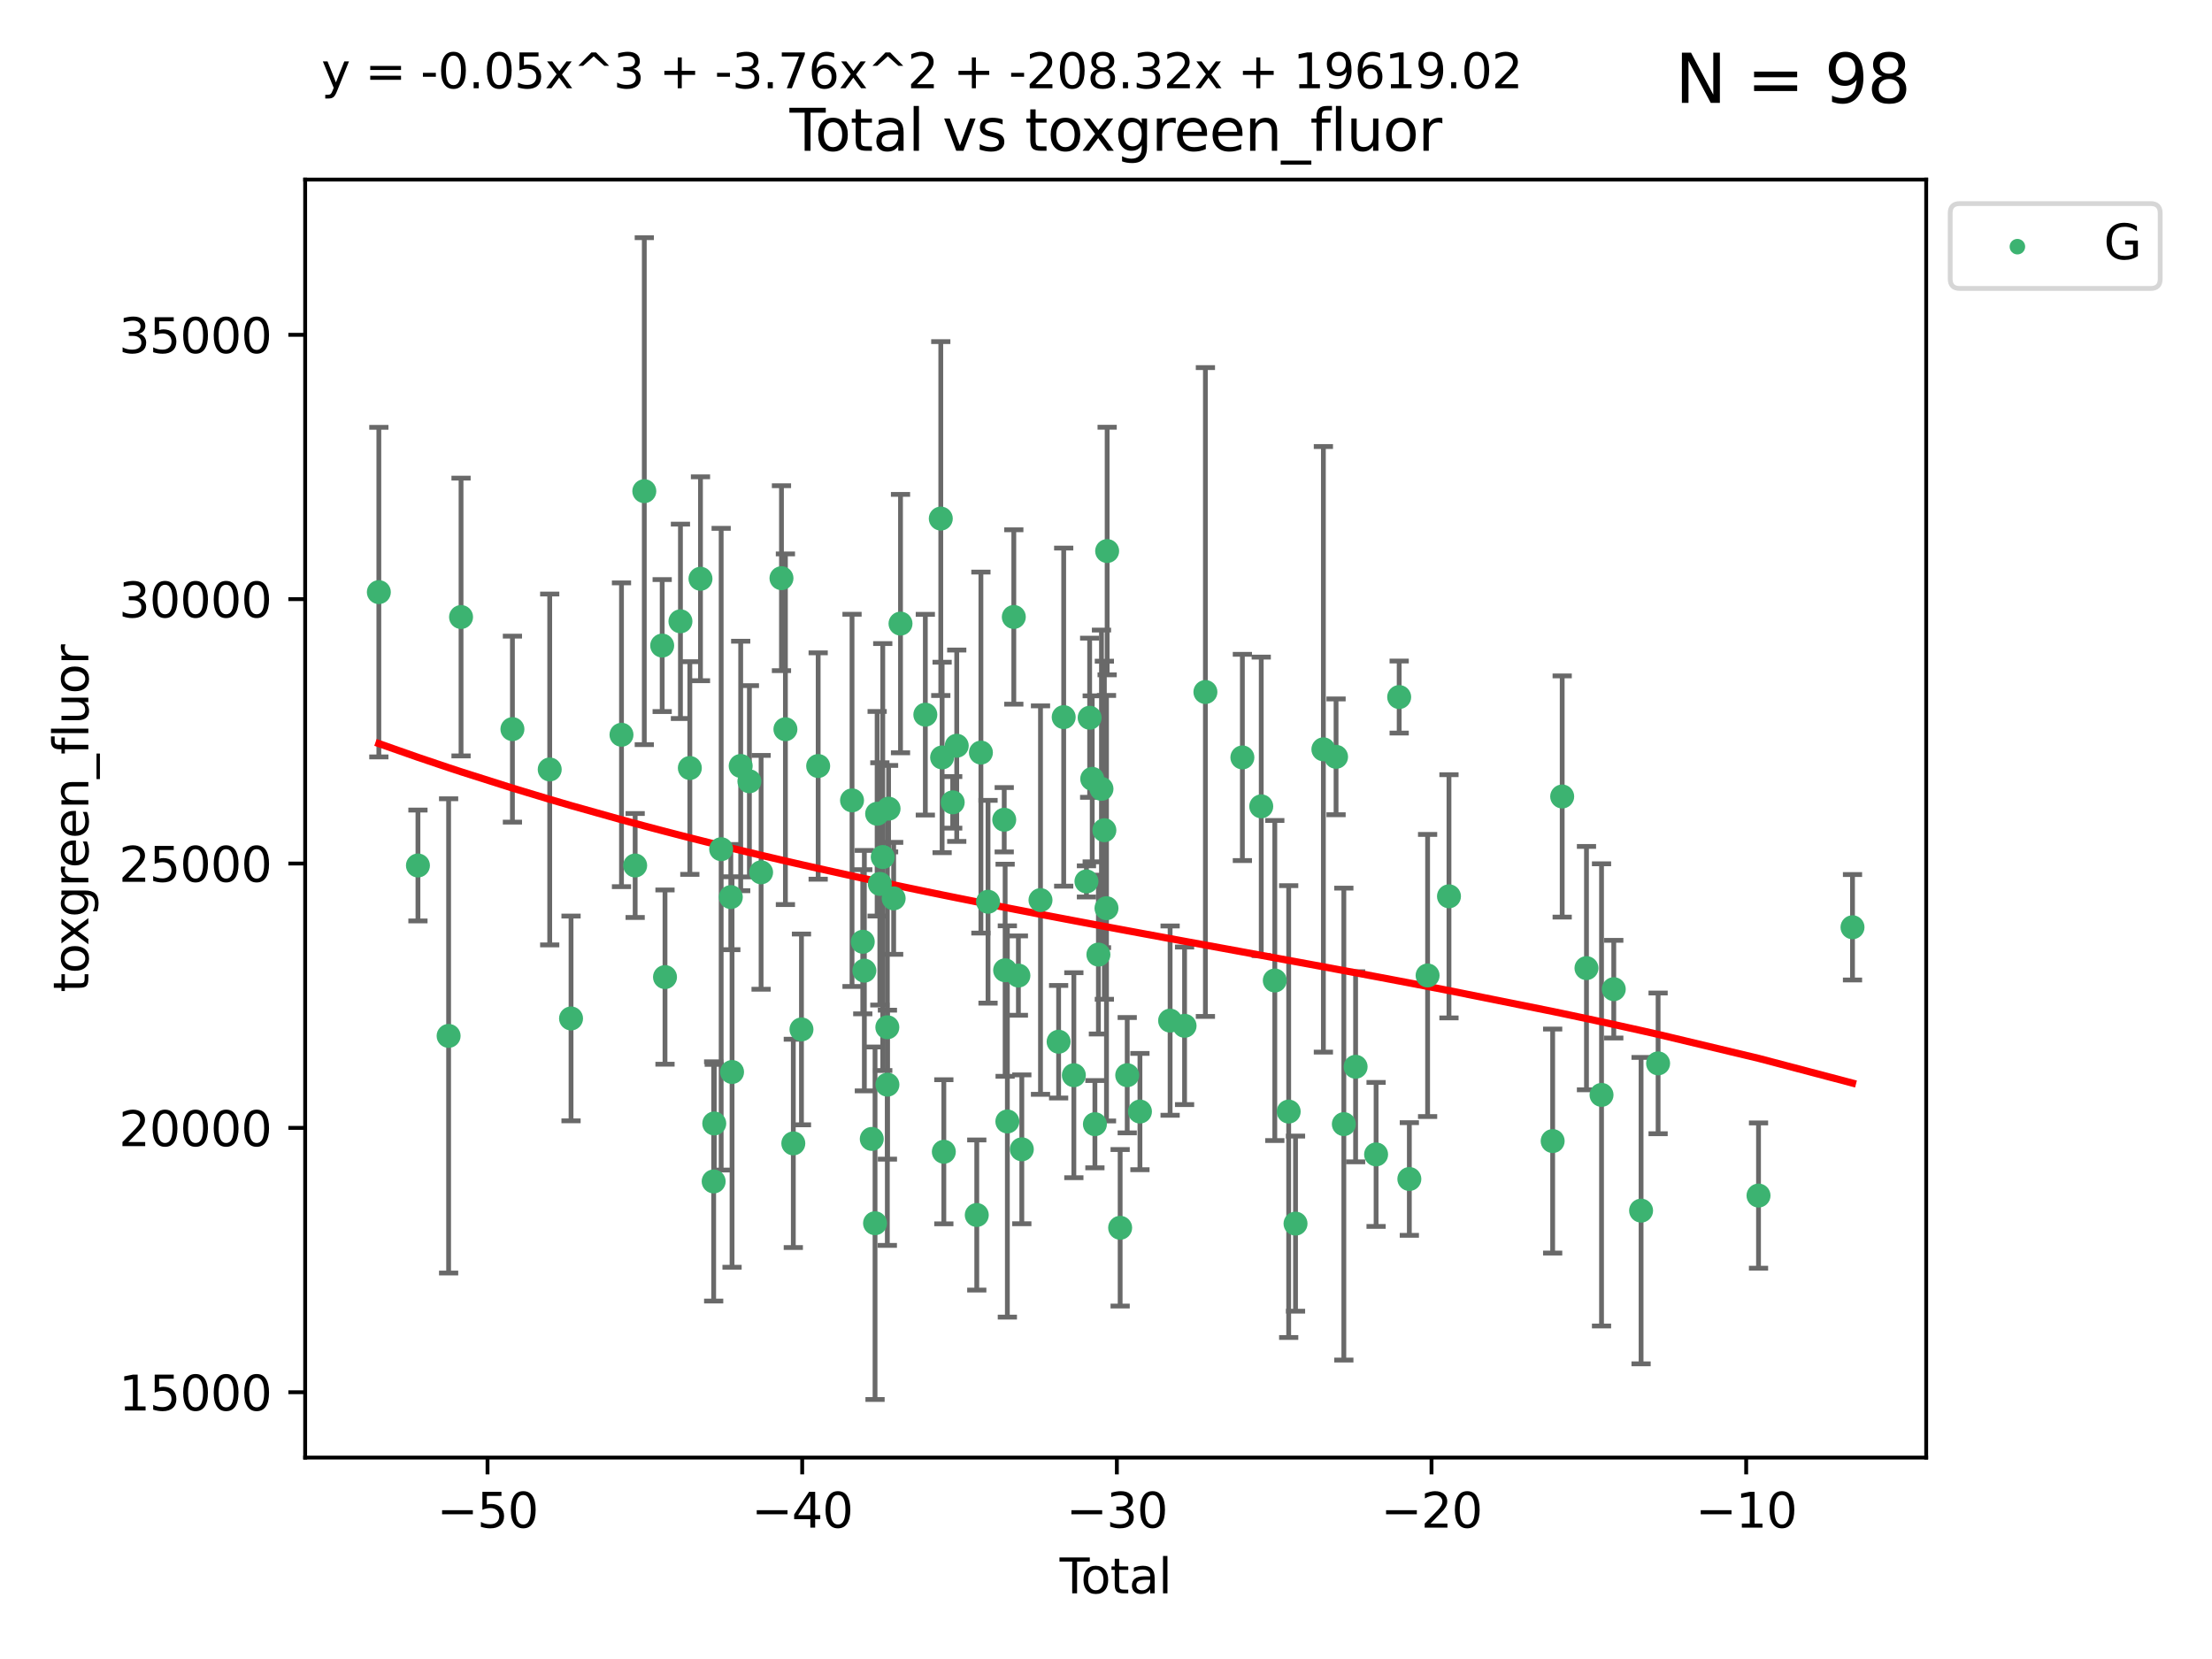 <?xml version="1.0" encoding="utf-8" standalone="no"?>
<!DOCTYPE svg PUBLIC "-//W3C//DTD SVG 1.1//EN"
  "http://www.w3.org/Graphics/SVG/1.1/DTD/svg11.dtd">
<svg xmlns:xlink="http://www.w3.org/1999/xlink" width="460.8pt" height="345.6pt" viewBox="0 0 460.8 345.6" xmlns="http://www.w3.org/2000/svg" version="1.1">
 <defs>
  <style type="text/css">*{stroke-linejoin: round; stroke-linecap: butt}</style>
 </defs>
 <g id="figure_1">
  <g id="patch_1">
   <path d="M 0 345.6 
L 460.8 345.6 
L 460.8 0 
L 0 0 
z
" style="fill: #ffffff"/>
  </g>
  <g id="axes_1">
   <g id="patch_2">
    <path d="M 63.571 303.64 
L 401.26 303.64 
L 401.26 37.411 
L 63.571 37.411 
z
" style="fill: #ffffff"/>
   </g>
   <g id="PathCollection_1">
    <defs>
     <path id="m4a3e819095" d="M 0 1.118 
C 0.297 1.118 0.581 1 0.791 0.791 
C 1 0.581 1.118 0.297 1.118 0 
C 1.118 -0.297 1 -0.581 0.791 -0.791 
C 0.581 -1 0.297 -1.118 0 -1.118 
C -0.297 -1.118 -0.581 -1 -0.791 -0.791 
C -1 -0.581 -1.118 -0.297 -1.118 0 
C -1.118 0.297 -1 0.581 -0.791 0.791 
C -0.581 1 -0.297 1.118 0 1.118 
z
" style="stroke: #3cb371"/>
    </defs>
    <g clip-path="url(#p2b91971549)">
     <use xlink:href="#m4a3e819095" x="78.921" y="123.35" style="fill: #3cb371; stroke: #3cb371"/>
     <use xlink:href="#m4a3e819095" x="87.065" y="180.296" style="fill: #3cb371; stroke: #3cb371"/>
     <use xlink:href="#m4a3e819095" x="93.455" y="215.796" style="fill: #3cb371; stroke: #3cb371"/>
     <use xlink:href="#m4a3e819095" x="96.045" y="128.535" style="fill: #3cb371; stroke: #3cb371"/>
     <use xlink:href="#m4a3e819095" x="106.747" y="151.889" style="fill: #3cb371; stroke: #3cb371"/>
     <use xlink:href="#m4a3e819095" x="114.516" y="160.294" style="fill: #3cb371; stroke: #3cb371"/>
     <use xlink:href="#m4a3e819095" x="118.958" y="212.162" style="fill: #3cb371; stroke: #3cb371"/>
     <use xlink:href="#m4a3e819095" x="129.468" y="153.064" style="fill: #3cb371; stroke: #3cb371"/>
     <use xlink:href="#m4a3e819095" x="132.316" y="180.299" style="fill: #3cb371; stroke: #3cb371"/>
     <use xlink:href="#m4a3e819095" x="134.219" y="102.317" style="fill: #3cb371; stroke: #3cb371"/>
     <use xlink:href="#m4a3e819095" x="137.945" y="134.484" style="fill: #3cb371; stroke: #3cb371"/>
     <use xlink:href="#m4a3e819095" x="138.532" y="203.545" style="fill: #3cb371; stroke: #3cb371"/>
     <use xlink:href="#m4a3e819095" x="141.749" y="129.432" style="fill: #3cb371; stroke: #3cb371"/>
     <use xlink:href="#m4a3e819095" x="143.706" y="159.992" style="fill: #3cb371; stroke: #3cb371"/>
     <use xlink:href="#m4a3e819095" x="145.924" y="120.567" style="fill: #3cb371; stroke: #3cb371"/>
     <use xlink:href="#m4a3e819095" x="148.671" y="246.113" style="fill: #3cb371; stroke: #3cb371"/>
     <use xlink:href="#m4a3e819095" x="148.792" y="234.04" style="fill: #3cb371; stroke: #3cb371"/>
     <use xlink:href="#m4a3e819095" x="150.232" y="176.901" style="fill: #3cb371; stroke: #3cb371"/>
     <use xlink:href="#m4a3e819095" x="152.242" y="186.879" style="fill: #3cb371; stroke: #3cb371"/>
     <use xlink:href="#m4a3e819095" x="152.499" y="223.316" style="fill: #3cb371; stroke: #3cb371"/>
     <use xlink:href="#m4a3e819095" x="154.301" y="159.564" style="fill: #3cb371; stroke: #3cb371"/>
     <use xlink:href="#m4a3e819095" x="156.114" y="162.757" style="fill: #3cb371; stroke: #3cb371"/>
     <use xlink:href="#m4a3e819095" x="158.551" y="181.722" style="fill: #3cb371; stroke: #3cb371"/>
     <use xlink:href="#m4a3e819095" x="162.795" y="120.447" style="fill: #3cb371; stroke: #3cb371"/>
     <use xlink:href="#m4a3e819095" x="163.617" y="151.911" style="fill: #3cb371; stroke: #3cb371"/>
     <use xlink:href="#m4a3e819095" x="165.262" y="238.188" style="fill: #3cb371; stroke: #3cb371"/>
     <use xlink:href="#m4a3e819095" x="166.961" y="214.445" style="fill: #3cb371; stroke: #3cb371"/>
     <use xlink:href="#m4a3e819095" x="170.44" y="159.576" style="fill: #3cb371; stroke: #3cb371"/>
     <use xlink:href="#m4a3e819095" x="177.494" y="166.732" style="fill: #3cb371; stroke: #3cb371"/>
     <use xlink:href="#m4a3e819095" x="179.731" y="196.185" style="fill: #3cb371; stroke: #3cb371"/>
     <use xlink:href="#m4a3e819095" x="180.062" y="202.206" style="fill: #3cb371; stroke: #3cb371"/>
     <use xlink:href="#m4a3e819095" x="181.607" y="237.257" style="fill: #3cb371; stroke: #3cb371"/>
     <use xlink:href="#m4a3e819095" x="182.287" y="254.822" style="fill: #3cb371; stroke: #3cb371"/>
     <use xlink:href="#m4a3e819095" x="182.725" y="169.518" style="fill: #3cb371; stroke: #3cb371"/>
     <use xlink:href="#m4a3e819095" x="183.287" y="184.134" style="fill: #3cb371; stroke: #3cb371"/>
     <use xlink:href="#m4a3e819095" x="183.894" y="178.537" style="fill: #3cb371; stroke: #3cb371"/>
     <use xlink:href="#m4a3e819095" x="184.849" y="214" style="fill: #3cb371; stroke: #3cb371"/>
     <use xlink:href="#m4a3e819095" x="184.866" y="225.956" style="fill: #3cb371; stroke: #3cb371"/>
     <use xlink:href="#m4a3e819095" x="185.106" y="168.459" style="fill: #3cb371; stroke: #3cb371"/>
     <use xlink:href="#m4a3e819095" x="186.165" y="187.145" style="fill: #3cb371; stroke: #3cb371"/>
     <use xlink:href="#m4a3e819095" x="187.593" y="129.907" style="fill: #3cb371; stroke: #3cb371"/>
     <use xlink:href="#m4a3e819095" x="192.764" y="148.882" style="fill: #3cb371; stroke: #3cb371"/>
     <use xlink:href="#m4a3e819095" x="195.983" y="108.028" style="fill: #3cb371; stroke: #3cb371"/>
     <use xlink:href="#m4a3e819095" x="196.26" y="157.788" style="fill: #3cb371; stroke: #3cb371"/>
     <use xlink:href="#m4a3e819095" x="196.618" y="239.934" style="fill: #3cb371; stroke: #3cb371"/>
     <use xlink:href="#m4a3e819095" x="198.465" y="167.144" style="fill: #3cb371; stroke: #3cb371"/>
     <use xlink:href="#m4a3e819095" x="199.306" y="155.35" style="fill: #3cb371; stroke: #3cb371"/>
     <use xlink:href="#m4a3e819095" x="203.479" y="253.107" style="fill: #3cb371; stroke: #3cb371"/>
     <use xlink:href="#m4a3e819095" x="204.342" y="156.775" style="fill: #3cb371; stroke: #3cb371"/>
     <use xlink:href="#m4a3e819095" x="205.825" y="187.85" style="fill: #3cb371; stroke: #3cb371"/>
     <use xlink:href="#m4a3e819095" x="209.199" y="170.764" style="fill: #3cb371; stroke: #3cb371"/>
     <use xlink:href="#m4a3e819095" x="209.388" y="202.125" style="fill: #3cb371; stroke: #3cb371"/>
     <use xlink:href="#m4a3e819095" x="209.851" y="233.624" style="fill: #3cb371; stroke: #3cb371"/>
     <use xlink:href="#m4a3e819095" x="211.195" y="128.523" style="fill: #3cb371; stroke: #3cb371"/>
     <use xlink:href="#m4a3e819095" x="212.15" y="203.228" style="fill: #3cb371; stroke: #3cb371"/>
     <use xlink:href="#m4a3e819095" x="212.864" y="239.421" style="fill: #3cb371; stroke: #3cb371"/>
     <use xlink:href="#m4a3e819095" x="216.755" y="187.506" style="fill: #3cb371; stroke: #3cb371"/>
     <use xlink:href="#m4a3e819095" x="220.531" y="217.011" style="fill: #3cb371; stroke: #3cb371"/>
     <use xlink:href="#m4a3e819095" x="221.588" y="149.39" style="fill: #3cb371; stroke: #3cb371"/>
     <use xlink:href="#m4a3e819095" x="223.704" y="223.987" style="fill: #3cb371; stroke: #3cb371"/>
     <use xlink:href="#m4a3e819095" x="226.327" y="183.616" style="fill: #3cb371; stroke: #3cb371"/>
     <use xlink:href="#m4a3e819095" x="226.995" y="149.518" style="fill: #3cb371; stroke: #3cb371"/>
     <use xlink:href="#m4a3e819095" x="227.53" y="162.247" style="fill: #3cb371; stroke: #3cb371"/>
     <use xlink:href="#m4a3e819095" x="228.089" y="234.188" style="fill: #3cb371; stroke: #3cb371"/>
     <use xlink:href="#m4a3e819095" x="228.818" y="198.857" style="fill: #3cb371; stroke: #3cb371"/>
     <use xlink:href="#m4a3e819095" x="229.457" y="164.334" style="fill: #3cb371; stroke: #3cb371"/>
     <use xlink:href="#m4a3e819095" x="230.06" y="172.949" style="fill: #3cb371; stroke: #3cb371"/>
     <use xlink:href="#m4a3e819095" x="230.502" y="189.194" style="fill: #3cb371; stroke: #3cb371"/>
     <use xlink:href="#m4a3e819095" x="230.639" y="114.792" style="fill: #3cb371; stroke: #3cb371"/>
     <use xlink:href="#m4a3e819095" x="233.347" y="255.771" style="fill: #3cb371; stroke: #3cb371"/>
     <use xlink:href="#m4a3e819095" x="234.821" y="223.984" style="fill: #3cb371; stroke: #3cb371"/>
     <use xlink:href="#m4a3e819095" x="237.471" y="231.556" style="fill: #3cb371; stroke: #3cb371"/>
     <use xlink:href="#m4a3e819095" x="243.756" y="212.613" style="fill: #3cb371; stroke: #3cb371"/>
     <use xlink:href="#m4a3e819095" x="246.767" y="213.695" style="fill: #3cb371; stroke: #3cb371"/>
     <use xlink:href="#m4a3e819095" x="251.108" y="144.16" style="fill: #3cb371; stroke: #3cb371"/>
     <use xlink:href="#m4a3e819095" x="258.81" y="157.787" style="fill: #3cb371; stroke: #3cb371"/>
     <use xlink:href="#m4a3e819095" x="262.74" y="167.977" style="fill: #3cb371; stroke: #3cb371"/>
     <use xlink:href="#m4a3e819095" x="265.564" y="204.255" style="fill: #3cb371; stroke: #3cb371"/>
     <use xlink:href="#m4a3e819095" x="268.458" y="231.562" style="fill: #3cb371; stroke: #3cb371"/>
     <use xlink:href="#m4a3e819095" x="269.881" y="254.903" style="fill: #3cb371; stroke: #3cb371"/>
     <use xlink:href="#m4a3e819095" x="275.685" y="156.098" style="fill: #3cb371; stroke: #3cb371"/>
     <use xlink:href="#m4a3e819095" x="278.326" y="157.662" style="fill: #3cb371; stroke: #3cb371"/>
     <use xlink:href="#m4a3e819095" x="279.946" y="234.172" style="fill: #3cb371; stroke: #3cb371"/>
     <use xlink:href="#m4a3e819095" x="282.398" y="222.227" style="fill: #3cb371; stroke: #3cb371"/>
     <use xlink:href="#m4a3e819095" x="286.665" y="240.487" style="fill: #3cb371; stroke: #3cb371"/>
     <use xlink:href="#m4a3e819095" x="291.474" y="145.21" style="fill: #3cb371; stroke: #3cb371"/>
     <use xlink:href="#m4a3e819095" x="293.592" y="245.607" style="fill: #3cb371; stroke: #3cb371"/>
     <use xlink:href="#m4a3e819095" x="297.396" y="203.208" style="fill: #3cb371; stroke: #3cb371"/>
     <use xlink:href="#m4a3e819095" x="301.848" y="186.717" style="fill: #3cb371; stroke: #3cb371"/>
     <use xlink:href="#m4a3e819095" x="323.448" y="237.703" style="fill: #3cb371; stroke: #3cb371"/>
     <use xlink:href="#m4a3e819095" x="325.432" y="165.925" style="fill: #3cb371; stroke: #3cb371"/>
     <use xlink:href="#m4a3e819095" x="330.492" y="201.677" style="fill: #3cb371; stroke: #3cb371"/>
     <use xlink:href="#m4a3e819095" x="333.628" y="228.086" style="fill: #3cb371; stroke: #3cb371"/>
     <use xlink:href="#m4a3e819095" x="336.178" y="206.061" style="fill: #3cb371; stroke: #3cb371"/>
     <use xlink:href="#m4a3e819095" x="341.867" y="252.196" style="fill: #3cb371; stroke: #3cb371"/>
     <use xlink:href="#m4a3e819095" x="345.413" y="221.519" style="fill: #3cb371; stroke: #3cb371"/>
     <use xlink:href="#m4a3e819095" x="366.331" y="249.056" style="fill: #3cb371; stroke: #3cb371"/>
     <use xlink:href="#m4a3e819095" x="385.911" y="193.165" style="fill: #3cb371; stroke: #3cb371"/>
    </g>
   </g>
   <g id="matplotlib.axis_1">
    <g id="xtick_1">
     <g id="line2d_1">
      <defs>
       <path id="m3d0af02e6e" d="M 0 0 
L 0 3.5 
" style="stroke: #000000; stroke-width: 0.8"/>
      </defs>
      <g>
       <use xlink:href="#m3d0af02e6e" x="101.562" y="303.64" style="stroke: #000000; stroke-width: 0.8"/>
      </g>
     </g>
     <g id="text_1">
      <!-- −50 -->
      <g transform="translate(91.009 318.238)scale(0.1 -0.1)">
       <defs>
        <path id="DejaVuSans-2212" d="M 678 2272 
L 4684 2272 
L 4684 1741 
L 678 1741 
L 678 2272 
z
" transform="scale(0.016)"/>
        <path id="DejaVuSans-35" d="M 691 4666 
L 3169 4666 
L 3169 4134 
L 1269 4134 
L 1269 2991 
Q 1406 3038 1543 3061 
Q 1681 3084 1819 3084 
Q 2600 3084 3056 2656 
Q 3513 2228 3513 1497 
Q 3513 744 3044 326 
Q 2575 -91 1722 -91 
Q 1428 -91 1123 -41 
Q 819 9 494 109 
L 494 744 
Q 775 591 1075 516 
Q 1375 441 1709 441 
Q 2250 441 2565 725 
Q 2881 1009 2881 1497 
Q 2881 1984 2565 2268 
Q 2250 2553 1709 2553 
Q 1456 2553 1204 2497 
Q 953 2441 691 2322 
L 691 4666 
z
" transform="scale(0.016)"/>
        <path id="DejaVuSans-30" d="M 2034 4250 
Q 1547 4250 1301 3770 
Q 1056 3291 1056 2328 
Q 1056 1369 1301 889 
Q 1547 409 2034 409 
Q 2525 409 2770 889 
Q 3016 1369 3016 2328 
Q 3016 3291 2770 3770 
Q 2525 4250 2034 4250 
z
M 2034 4750 
Q 2819 4750 3233 4129 
Q 3647 3509 3647 2328 
Q 3647 1150 3233 529 
Q 2819 -91 2034 -91 
Q 1250 -91 836 529 
Q 422 1150 422 2328 
Q 422 3509 836 4129 
Q 1250 4750 2034 4750 
z
" transform="scale(0.016)"/>
       </defs>
       <use xlink:href="#DejaVuSans-2212"/>
       <use xlink:href="#DejaVuSans-35" x="83.789"/>
       <use xlink:href="#DejaVuSans-30" x="147.412"/>
      </g>
     </g>
    </g>
    <g id="xtick_2">
     <g id="line2d_2">
      <g>
       <use xlink:href="#m3d0af02e6e" x="167.112" y="303.64" style="stroke: #000000; stroke-width: 0.8"/>
      </g>
     </g>
     <g id="text_2">
      <!-- −40 -->
      <g transform="translate(156.559 318.238)scale(0.1 -0.1)">
       <defs>
        <path id="DejaVuSans-34" d="M 2419 4116 
L 825 1625 
L 2419 1625 
L 2419 4116 
z
M 2253 4666 
L 3047 4666 
L 3047 1625 
L 3713 1625 
L 3713 1100 
L 3047 1100 
L 3047 0 
L 2419 0 
L 2419 1100 
L 313 1100 
L 313 1709 
L 2253 4666 
z
" transform="scale(0.016)"/>
       </defs>
       <use xlink:href="#DejaVuSans-2212"/>
       <use xlink:href="#DejaVuSans-34" x="83.789"/>
       <use xlink:href="#DejaVuSans-30" x="147.412"/>
      </g>
     </g>
    </g>
    <g id="xtick_3">
     <g id="line2d_3">
      <g>
       <use xlink:href="#m3d0af02e6e" x="232.662" y="303.64" style="stroke: #000000; stroke-width: 0.8"/>
      </g>
     </g>
     <g id="text_3">
      <!-- −30 -->
      <g transform="translate(222.109 318.238)scale(0.1 -0.1)">
       <defs>
        <path id="DejaVuSans-33" d="M 2597 2516 
Q 3050 2419 3304 2112 
Q 3559 1806 3559 1356 
Q 3559 666 3084 287 
Q 2609 -91 1734 -91 
Q 1441 -91 1130 -33 
Q 819 25 488 141 
L 488 750 
Q 750 597 1062 519 
Q 1375 441 1716 441 
Q 2309 441 2620 675 
Q 2931 909 2931 1356 
Q 2931 1769 2642 2001 
Q 2353 2234 1838 2234 
L 1294 2234 
L 1294 2753 
L 1863 2753 
Q 2328 2753 2575 2939 
Q 2822 3125 2822 3475 
Q 2822 3834 2567 4026 
Q 2313 4219 1838 4219 
Q 1578 4219 1281 4162 
Q 984 4106 628 3988 
L 628 4550 
Q 988 4650 1302 4700 
Q 1616 4750 1894 4750 
Q 2613 4750 3031 4423 
Q 3450 4097 3450 3541 
Q 3450 3153 3228 2886 
Q 3006 2619 2597 2516 
z
" transform="scale(0.016)"/>
       </defs>
       <use xlink:href="#DejaVuSans-2212"/>
       <use xlink:href="#DejaVuSans-33" x="83.789"/>
       <use xlink:href="#DejaVuSans-30" x="147.412"/>
      </g>
     </g>
    </g>
    <g id="xtick_4">
     <g id="line2d_4">
      <g>
       <use xlink:href="#m3d0af02e6e" x="298.212" y="303.64" style="stroke: #000000; stroke-width: 0.8"/>
      </g>
     </g>
     <g id="text_4">
      <!-- −20 -->
      <g transform="translate(287.659 318.238)scale(0.1 -0.1)">
       <defs>
        <path id="DejaVuSans-32" d="M 1228 531 
L 3431 531 
L 3431 0 
L 469 0 
L 469 531 
Q 828 903 1448 1529 
Q 2069 2156 2228 2338 
Q 2531 2678 2651 2914 
Q 2772 3150 2772 3378 
Q 2772 3750 2511 3984 
Q 2250 4219 1831 4219 
Q 1534 4219 1204 4116 
Q 875 4013 500 3803 
L 500 4441 
Q 881 4594 1212 4672 
Q 1544 4750 1819 4750 
Q 2544 4750 2975 4387 
Q 3406 4025 3406 3419 
Q 3406 3131 3298 2873 
Q 3191 2616 2906 2266 
Q 2828 2175 2409 1742 
Q 1991 1309 1228 531 
z
" transform="scale(0.016)"/>
       </defs>
       <use xlink:href="#DejaVuSans-2212"/>
       <use xlink:href="#DejaVuSans-32" x="83.789"/>
       <use xlink:href="#DejaVuSans-30" x="147.412"/>
      </g>
     </g>
    </g>
    <g id="xtick_5">
     <g id="line2d_5">
      <g>
       <use xlink:href="#m3d0af02e6e" x="363.761" y="303.64" style="stroke: #000000; stroke-width: 0.8"/>
      </g>
     </g>
     <g id="text_5">
      <!-- −10 -->
      <g transform="translate(353.209 318.238)scale(0.1 -0.1)">
       <defs>
        <path id="DejaVuSans-31" d="M 794 531 
L 1825 531 
L 1825 4091 
L 703 3866 
L 703 4441 
L 1819 4666 
L 2450 4666 
L 2450 531 
L 3481 531 
L 3481 0 
L 794 0 
L 794 531 
z
" transform="scale(0.016)"/>
       </defs>
       <use xlink:href="#DejaVuSans-2212"/>
       <use xlink:href="#DejaVuSans-31" x="83.789"/>
       <use xlink:href="#DejaVuSans-30" x="147.412"/>
      </g>
     </g>
    </g>
    <g id="text_6">
     <!-- Total -->
     <g transform="translate(220.739 331.917)scale(0.1 -0.1)">
      <defs>
       <path id="DejaVuSans-54" d="M -19 4666 
L 3928 4666 
L 3928 4134 
L 2272 4134 
L 2272 0 
L 1638 0 
L 1638 4134 
L -19 4134 
L -19 4666 
z
" transform="scale(0.016)"/>
       <path id="DejaVuSans-6f" d="M 1959 3097 
Q 1497 3097 1228 2736 
Q 959 2375 959 1747 
Q 959 1119 1226 758 
Q 1494 397 1959 397 
Q 2419 397 2687 759 
Q 2956 1122 2956 1747 
Q 2956 2369 2687 2733 
Q 2419 3097 1959 3097 
z
M 1959 3584 
Q 2709 3584 3137 3096 
Q 3566 2609 3566 1747 
Q 3566 888 3137 398 
Q 2709 -91 1959 -91 
Q 1206 -91 779 398 
Q 353 888 353 1747 
Q 353 2609 779 3096 
Q 1206 3584 1959 3584 
z
" transform="scale(0.016)"/>
       <path id="DejaVuSans-74" d="M 1172 4494 
L 1172 3500 
L 2356 3500 
L 2356 3053 
L 1172 3053 
L 1172 1153 
Q 1172 725 1289 603 
Q 1406 481 1766 481 
L 2356 481 
L 2356 0 
L 1766 0 
Q 1100 0 847 248 
Q 594 497 594 1153 
L 594 3053 
L 172 3053 
L 172 3500 
L 594 3500 
L 594 4494 
L 1172 4494 
z
" transform="scale(0.016)"/>
       <path id="DejaVuSans-61" d="M 2194 1759 
Q 1497 1759 1228 1600 
Q 959 1441 959 1056 
Q 959 750 1161 570 
Q 1363 391 1709 391 
Q 2188 391 2477 730 
Q 2766 1069 2766 1631 
L 2766 1759 
L 2194 1759 
z
M 3341 1997 
L 3341 0 
L 2766 0 
L 2766 531 
Q 2569 213 2275 61 
Q 1981 -91 1556 -91 
Q 1019 -91 701 211 
Q 384 513 384 1019 
Q 384 1609 779 1909 
Q 1175 2209 1959 2209 
L 2766 2209 
L 2766 2266 
Q 2766 2663 2505 2880 
Q 2244 3097 1772 3097 
Q 1472 3097 1187 3025 
Q 903 2953 641 2809 
L 641 3341 
Q 956 3463 1253 3523 
Q 1550 3584 1831 3584 
Q 2591 3584 2966 3190 
Q 3341 2797 3341 1997 
z
" transform="scale(0.016)"/>
       <path id="DejaVuSans-6c" d="M 603 4863 
L 1178 4863 
L 1178 0 
L 603 0 
L 603 4863 
z
" transform="scale(0.016)"/>
      </defs>
      <use xlink:href="#DejaVuSans-54"/>
      <use xlink:href="#DejaVuSans-6f" x="44.084"/>
      <use xlink:href="#DejaVuSans-74" x="105.266"/>
      <use xlink:href="#DejaVuSans-61" x="144.475"/>
      <use xlink:href="#DejaVuSans-6c" x="205.754"/>
     </g>
    </g>
   </g>
   <g id="matplotlib.axis_2">
    <g id="ytick_1">
     <g id="line2d_6">
      <defs>
       <path id="m5bc7e5b847" d="M 0 0 
L -3.5 0 
" style="stroke: #000000; stroke-width: 0.8"/>
      </defs>
      <g>
       <use xlink:href="#m5bc7e5b847" x="63.571" y="290.031" style="stroke: #000000; stroke-width: 0.8"/>
      </g>
     </g>
     <g id="text_7">
      <!-- 15000 -->
      <g transform="translate(24.759 293.831)scale(0.1 -0.1)">
       <use xlink:href="#DejaVuSans-31"/>
       <use xlink:href="#DejaVuSans-35" x="63.623"/>
       <use xlink:href="#DejaVuSans-30" x="127.246"/>
       <use xlink:href="#DejaVuSans-30" x="190.869"/>
       <use xlink:href="#DejaVuSans-30" x="254.492"/>
      </g>
     </g>
    </g>
    <g id="ytick_2">
     <g id="line2d_7">
      <g>
       <use xlink:href="#m5bc7e5b847" x="63.571" y="234.96" style="stroke: #000000; stroke-width: 0.8"/>
      </g>
     </g>
     <g id="text_8">
      <!-- 20000 -->
      <g transform="translate(24.759 238.76)scale(0.1 -0.1)">
       <use xlink:href="#DejaVuSans-32"/>
       <use xlink:href="#DejaVuSans-30" x="63.623"/>
       <use xlink:href="#DejaVuSans-30" x="127.246"/>
       <use xlink:href="#DejaVuSans-30" x="190.869"/>
       <use xlink:href="#DejaVuSans-30" x="254.492"/>
      </g>
     </g>
    </g>
    <g id="ytick_3">
     <g id="line2d_8">
      <g>
       <use xlink:href="#m5bc7e5b847" x="63.571" y="179.889" style="stroke: #000000; stroke-width: 0.8"/>
      </g>
     </g>
     <g id="text_9">
      <!-- 25000 -->
      <g transform="translate(24.759 183.688)scale(0.1 -0.1)">
       <use xlink:href="#DejaVuSans-32"/>
       <use xlink:href="#DejaVuSans-35" x="63.623"/>
       <use xlink:href="#DejaVuSans-30" x="127.246"/>
       <use xlink:href="#DejaVuSans-30" x="190.869"/>
       <use xlink:href="#DejaVuSans-30" x="254.492"/>
      </g>
     </g>
    </g>
    <g id="ytick_4">
     <g id="line2d_9">
      <g>
       <use xlink:href="#m5bc7e5b847" x="63.571" y="124.818" style="stroke: #000000; stroke-width: 0.8"/>
      </g>
     </g>
     <g id="text_10">
      <!-- 30000 -->
      <g transform="translate(24.759 128.617)scale(0.1 -0.1)">
       <use xlink:href="#DejaVuSans-33"/>
       <use xlink:href="#DejaVuSans-30" x="63.623"/>
       <use xlink:href="#DejaVuSans-30" x="127.246"/>
       <use xlink:href="#DejaVuSans-30" x="190.869"/>
       <use xlink:href="#DejaVuSans-30" x="254.492"/>
      </g>
     </g>
    </g>
    <g id="ytick_5">
     <g id="line2d_10">
      <g>
       <use xlink:href="#m5bc7e5b847" x="63.571" y="69.747" style="stroke: #000000; stroke-width: 0.8"/>
      </g>
     </g>
     <g id="text_11">
      <!-- 35000 -->
      <g transform="translate(24.759 73.546)scale(0.1 -0.1)">
       <use xlink:href="#DejaVuSans-33"/>
       <use xlink:href="#DejaVuSans-35" x="63.623"/>
       <use xlink:href="#DejaVuSans-30" x="127.246"/>
       <use xlink:href="#DejaVuSans-30" x="190.869"/>
       <use xlink:href="#DejaVuSans-30" x="254.492"/>
      </g>
     </g>
    </g>
    <g id="text_12">
     <!-- toxgreen_fluor -->
     <g transform="translate(18.401 206.72)rotate(-90)scale(0.1 -0.1)">
      <defs>
       <path id="DejaVuSans-78" d="M 3513 3500 
L 2247 1797 
L 3578 0 
L 2900 0 
L 1881 1375 
L 863 0 
L 184 0 
L 1544 1831 
L 300 3500 
L 978 3500 
L 1906 2253 
L 2834 3500 
L 3513 3500 
z
" transform="scale(0.016)"/>
       <path id="DejaVuSans-67" d="M 2906 1791 
Q 2906 2416 2648 2759 
Q 2391 3103 1925 3103 
Q 1463 3103 1205 2759 
Q 947 2416 947 1791 
Q 947 1169 1205 825 
Q 1463 481 1925 481 
Q 2391 481 2648 825 
Q 2906 1169 2906 1791 
z
M 3481 434 
Q 3481 -459 3084 -895 
Q 2688 -1331 1869 -1331 
Q 1566 -1331 1297 -1286 
Q 1028 -1241 775 -1147 
L 775 -588 
Q 1028 -725 1275 -790 
Q 1522 -856 1778 -856 
Q 2344 -856 2625 -561 
Q 2906 -266 2906 331 
L 2906 616 
Q 2728 306 2450 153 
Q 2172 0 1784 0 
Q 1141 0 747 490 
Q 353 981 353 1791 
Q 353 2603 747 3093 
Q 1141 3584 1784 3584 
Q 2172 3584 2450 3431 
Q 2728 3278 2906 2969 
L 2906 3500 
L 3481 3500 
L 3481 434 
z
" transform="scale(0.016)"/>
       <path id="DejaVuSans-72" d="M 2631 2963 
Q 2534 3019 2420 3045 
Q 2306 3072 2169 3072 
Q 1681 3072 1420 2755 
Q 1159 2438 1159 1844 
L 1159 0 
L 581 0 
L 581 3500 
L 1159 3500 
L 1159 2956 
Q 1341 3275 1631 3429 
Q 1922 3584 2338 3584 
Q 2397 3584 2469 3576 
Q 2541 3569 2628 3553 
L 2631 2963 
z
" transform="scale(0.016)"/>
       <path id="DejaVuSans-65" d="M 3597 1894 
L 3597 1613 
L 953 1613 
Q 991 1019 1311 708 
Q 1631 397 2203 397 
Q 2534 397 2845 478 
Q 3156 559 3463 722 
L 3463 178 
Q 3153 47 2828 -22 
Q 2503 -91 2169 -91 
Q 1331 -91 842 396 
Q 353 884 353 1716 
Q 353 2575 817 3079 
Q 1281 3584 2069 3584 
Q 2775 3584 3186 3129 
Q 3597 2675 3597 1894 
z
M 3022 2063 
Q 3016 2534 2758 2815 
Q 2500 3097 2075 3097 
Q 1594 3097 1305 2825 
Q 1016 2553 972 2059 
L 3022 2063 
z
" transform="scale(0.016)"/>
       <path id="DejaVuSans-6e" d="M 3513 2113 
L 3513 0 
L 2938 0 
L 2938 2094 
Q 2938 2591 2744 2837 
Q 2550 3084 2163 3084 
Q 1697 3084 1428 2787 
Q 1159 2491 1159 1978 
L 1159 0 
L 581 0 
L 581 3500 
L 1159 3500 
L 1159 2956 
Q 1366 3272 1645 3428 
Q 1925 3584 2291 3584 
Q 2894 3584 3203 3211 
Q 3513 2838 3513 2113 
z
" transform="scale(0.016)"/>
       <path id="DejaVuSans-5f" d="M 3263 -1063 
L 3263 -1509 
L -63 -1509 
L -63 -1063 
L 3263 -1063 
z
" transform="scale(0.016)"/>
       <path id="DejaVuSans-66" d="M 2375 4863 
L 2375 4384 
L 1825 4384 
Q 1516 4384 1395 4259 
Q 1275 4134 1275 3809 
L 1275 3500 
L 2222 3500 
L 2222 3053 
L 1275 3053 
L 1275 0 
L 697 0 
L 697 3053 
L 147 3053 
L 147 3500 
L 697 3500 
L 697 3744 
Q 697 4328 969 4595 
Q 1241 4863 1831 4863 
L 2375 4863 
z
" transform="scale(0.016)"/>
       <path id="DejaVuSans-75" d="M 544 1381 
L 544 3500 
L 1119 3500 
L 1119 1403 
Q 1119 906 1312 657 
Q 1506 409 1894 409 
Q 2359 409 2629 706 
Q 2900 1003 2900 1516 
L 2900 3500 
L 3475 3500 
L 3475 0 
L 2900 0 
L 2900 538 
Q 2691 219 2414 64 
Q 2138 -91 1772 -91 
Q 1169 -91 856 284 
Q 544 659 544 1381 
z
M 1991 3584 
L 1991 3584 
z
" transform="scale(0.016)"/>
      </defs>
      <use xlink:href="#DejaVuSans-74"/>
      <use xlink:href="#DejaVuSans-6f" x="39.209"/>
      <use xlink:href="#DejaVuSans-78" x="97.266"/>
      <use xlink:href="#DejaVuSans-67" x="156.445"/>
      <use xlink:href="#DejaVuSans-72" x="219.922"/>
      <use xlink:href="#DejaVuSans-65" x="258.785"/>
      <use xlink:href="#DejaVuSans-65" x="320.309"/>
      <use xlink:href="#DejaVuSans-6e" x="381.832"/>
      <use xlink:href="#DejaVuSans-5f" x="445.211"/>
      <use xlink:href="#DejaVuSans-66" x="495.211"/>
      <use xlink:href="#DejaVuSans-6c" x="530.416"/>
      <use xlink:href="#DejaVuSans-75" x="558.199"/>
      <use xlink:href="#DejaVuSans-6f" x="621.578"/>
      <use xlink:href="#DejaVuSans-72" x="682.76"/>
     </g>
    </g>
   </g>
   <g id="LineCollection_1">
    <path d="M 78.921 157.68 
L 78.921 89.019 
" clip-path="url(#p2b91971549)" style="fill: none; stroke: #696969"/>
    <path d="M 87.065 191.843 
L 87.065 168.75 
" clip-path="url(#p2b91971549)" style="fill: none; stroke: #696969"/>
    <path d="M 93.455 265.192 
L 93.455 166.4 
" clip-path="url(#p2b91971549)" style="fill: none; stroke: #696969"/>
    <path d="M 96.045 157.472 
L 96.045 99.598 
" clip-path="url(#p2b91971549)" style="fill: none; stroke: #696969"/>
    <path d="M 106.747 171.26 
L 106.747 132.518 
" clip-path="url(#p2b91971549)" style="fill: none; stroke: #696969"/>
    <path d="M 114.516 196.842 
L 114.516 123.745 
" clip-path="url(#p2b91971549)" style="fill: none; stroke: #696969"/>
    <path d="M 118.958 233.492 
L 118.958 190.832 
" clip-path="url(#p2b91971549)" style="fill: none; stroke: #696969"/>
    <path d="M 129.468 184.709 
L 129.468 121.42 
" clip-path="url(#p2b91971549)" style="fill: none; stroke: #696969"/>
    <path d="M 132.316 191.126 
L 132.316 169.471 
" clip-path="url(#p2b91971549)" style="fill: none; stroke: #696969"/>
    <path d="M 134.219 155.121 
L 134.219 49.513 
" clip-path="url(#p2b91971549)" style="fill: none; stroke: #696969"/>
    <path d="M 137.945 148.231 
L 137.945 120.737 
" clip-path="url(#p2b91971549)" style="fill: none; stroke: #696969"/>
    <path d="M 138.532 221.695 
L 138.532 185.396 
" clip-path="url(#p2b91971549)" style="fill: none; stroke: #696969"/>
    <path d="M 141.749 149.68 
L 141.749 109.185 
" clip-path="url(#p2b91971549)" style="fill: none; stroke: #696969"/>
    <path d="M 143.706 182.145 
L 143.706 137.839 
" clip-path="url(#p2b91971549)" style="fill: none; stroke: #696969"/>
    <path d="M 145.924 141.804 
L 145.924 99.331 
" clip-path="url(#p2b91971549)" style="fill: none; stroke: #696969"/>
    <path d="M 148.671 271.033 
L 148.671 221.193 
" clip-path="url(#p2b91971549)" style="fill: none; stroke: #696969"/>
    <path d="M 148.792 246.348 
L 148.792 221.732 
" clip-path="url(#p2b91971549)" style="fill: none; stroke: #696969"/>
    <path d="M 150.232 243.74 
L 150.232 110.063 
" clip-path="url(#p2b91971549)" style="fill: none; stroke: #696969"/>
    <path d="M 152.242 197.836 
L 152.242 175.922 
" clip-path="url(#p2b91971549)" style="fill: none; stroke: #696969"/>
    <path d="M 152.499 263.991 
L 152.499 182.64 
" clip-path="url(#p2b91971549)" style="fill: none; stroke: #696969"/>
    <path d="M 154.301 185.55 
L 154.301 133.579 
" clip-path="url(#p2b91971549)" style="fill: none; stroke: #696969"/>
    <path d="M 156.114 182.682 
L 156.114 142.833 
" clip-path="url(#p2b91971549)" style="fill: none; stroke: #696969"/>
    <path d="M 158.551 206.08 
L 158.551 157.364 
" clip-path="url(#p2b91971549)" style="fill: none; stroke: #696969"/>
    <path d="M 162.795 139.707 
L 162.795 101.188 
" clip-path="url(#p2b91971549)" style="fill: none; stroke: #696969"/>
    <path d="M 163.617 188.435 
L 163.617 115.387 
" clip-path="url(#p2b91971549)" style="fill: none; stroke: #696969"/>
    <path d="M 165.262 259.887 
L 165.262 216.49 
" clip-path="url(#p2b91971549)" style="fill: none; stroke: #696969"/>
    <path d="M 166.961 234.318 
L 166.961 194.571 
" clip-path="url(#p2b91971549)" style="fill: none; stroke: #696969"/>
    <path d="M 170.44 183.153 
L 170.44 135.998 
" clip-path="url(#p2b91971549)" style="fill: none; stroke: #696969"/>
    <path d="M 177.494 205.5 
L 177.494 127.964 
" clip-path="url(#p2b91971549)" style="fill: none; stroke: #696969"/>
    <path d="M 179.731 211.2 
L 179.731 181.17 
" clip-path="url(#p2b91971549)" style="fill: none; stroke: #696969"/>
    <path d="M 180.062 227.246 
L 180.062 177.166 
" clip-path="url(#p2b91971549)" style="fill: none; stroke: #696969"/>
    <path d="M 181.607 238.009 
L 181.607 236.505 
" clip-path="url(#p2b91971549)" style="fill: none; stroke: #696969"/>
    <path d="M 182.287 291.539 
L 182.287 218.105 
" clip-path="url(#p2b91971549)" style="fill: none; stroke: #696969"/>
    <path d="M 182.725 190.826 
L 182.725 148.211 
" clip-path="url(#p2b91971549)" style="fill: none; stroke: #696969"/>
    <path d="M 183.287 209.371 
L 183.287 158.897 
" clip-path="url(#p2b91971549)" style="fill: none; stroke: #696969"/>
    <path d="M 183.894 223.006 
L 183.894 134.069 
" clip-path="url(#p2b91971549)" style="fill: none; stroke: #696969"/>
    <path d="M 184.849 259.438 
L 184.849 168.563 
" clip-path="url(#p2b91971549)" style="fill: none; stroke: #696969"/>
    <path d="M 184.866 241.473 
L 184.866 210.439 
" clip-path="url(#p2b91971549)" style="fill: none; stroke: #696969"/>
    <path d="M 185.106 177.464 
L 185.106 159.455 
" clip-path="url(#p2b91971549)" style="fill: none; stroke: #696969"/>
    <path d="M 186.165 198.805 
L 186.165 175.486 
" clip-path="url(#p2b91971549)" style="fill: none; stroke: #696969"/>
    <path d="M 187.593 156.821 
L 187.593 102.993 
" clip-path="url(#p2b91971549)" style="fill: none; stroke: #696969"/>
    <path d="M 192.764 169.786 
L 192.764 127.978 
" clip-path="url(#p2b91971549)" style="fill: none; stroke: #696969"/>
    <path d="M 195.983 144.886 
L 195.983 71.169 
" clip-path="url(#p2b91971549)" style="fill: none; stroke: #696969"/>
    <path d="M 196.26 177.624 
L 196.26 137.952 
" clip-path="url(#p2b91971549)" style="fill: none; stroke: #696969"/>
    <path d="M 196.618 254.941 
L 196.618 224.927 
" clip-path="url(#p2b91971549)" style="fill: none; stroke: #696969"/>
    <path d="M 198.465 172.516 
L 198.465 161.773 
" clip-path="url(#p2b91971549)" style="fill: none; stroke: #696969"/>
    <path d="M 199.306 175.285 
L 199.306 135.415 
" clip-path="url(#p2b91971549)" style="fill: none; stroke: #696969"/>
    <path d="M 203.479 268.742 
L 203.479 237.472 
" clip-path="url(#p2b91971549)" style="fill: none; stroke: #696969"/>
    <path d="M 204.342 194.375 
L 204.342 119.176 
" clip-path="url(#p2b91971549)" style="fill: none; stroke: #696969"/>
    <path d="M 205.825 208.97 
L 205.825 166.73 
" clip-path="url(#p2b91971549)" style="fill: none; stroke: #696969"/>
    <path d="M 209.199 177.466 
L 209.199 164.062 
" clip-path="url(#p2b91971549)" style="fill: none; stroke: #696969"/>
    <path d="M 209.388 224.217 
L 209.388 180.033 
" clip-path="url(#p2b91971549)" style="fill: none; stroke: #696969"/>
    <path d="M 209.851 274.38 
L 209.851 192.868 
" clip-path="url(#p2b91971549)" style="fill: none; stroke: #696969"/>
    <path d="M 211.195 146.685 
L 211.195 110.361 
" clip-path="url(#p2b91971549)" style="fill: none; stroke: #696969"/>
    <path d="M 212.15 211.493 
L 212.15 194.964 
" clip-path="url(#p2b91971549)" style="fill: none; stroke: #696969"/>
    <path d="M 212.864 254.926 
L 212.864 223.916 
" clip-path="url(#p2b91971549)" style="fill: none; stroke: #696969"/>
    <path d="M 216.755 227.968 
L 216.755 147.045 
" clip-path="url(#p2b91971549)" style="fill: none; stroke: #696969"/>
    <path d="M 220.531 228.731 
L 220.531 205.291 
" clip-path="url(#p2b91971549)" style="fill: none; stroke: #696969"/>
    <path d="M 221.588 184.604 
L 221.588 114.177 
" clip-path="url(#p2b91971549)" style="fill: none; stroke: #696969"/>
    <path d="M 223.704 245.339 
L 223.704 202.634 
" clip-path="url(#p2b91971549)" style="fill: none; stroke: #696969"/>
    <path d="M 226.327 186.861 
L 226.327 180.371 
" clip-path="url(#p2b91971549)" style="fill: none; stroke: #696969"/>
    <path d="M 226.995 166.097 
L 226.995 132.938 
" clip-path="url(#p2b91971549)" style="fill: none; stroke: #696969"/>
    <path d="M 227.53 179.539 
L 227.53 144.956 
" clip-path="url(#p2b91971549)" style="fill: none; stroke: #696969"/>
    <path d="M 228.089 243.279 
L 228.089 225.096 
" clip-path="url(#p2b91971549)" style="fill: none; stroke: #696969"/>
    <path d="M 228.818 215.395 
L 228.818 182.318 
" clip-path="url(#p2b91971549)" style="fill: none; stroke: #696969"/>
    <path d="M 229.457 197.417 
L 229.457 131.25 
" clip-path="url(#p2b91971549)" style="fill: none; stroke: #696969"/>
    <path d="M 230.06 208.163 
L 230.06 137.735 
" clip-path="url(#p2b91971549)" style="fill: none; stroke: #696969"/>
    <path d="M 230.502 233.513 
L 230.502 144.875 
" clip-path="url(#p2b91971549)" style="fill: none; stroke: #696969"/>
    <path d="M 230.639 140.582 
L 230.639 89.002 
" clip-path="url(#p2b91971549)" style="fill: none; stroke: #696969"/>
    <path d="M 233.347 272.073 
L 233.347 239.469 
" clip-path="url(#p2b91971549)" style="fill: none; stroke: #696969"/>
    <path d="M 234.821 236.001 
L 234.821 211.967 
" clip-path="url(#p2b91971549)" style="fill: none; stroke: #696969"/>
    <path d="M 237.471 243.67 
L 237.471 219.443 
" clip-path="url(#p2b91971549)" style="fill: none; stroke: #696969"/>
    <path d="M 243.756 232.33 
L 243.756 192.895 
" clip-path="url(#p2b91971549)" style="fill: none; stroke: #696969"/>
    <path d="M 246.767 230.104 
L 246.767 197.286 
" clip-path="url(#p2b91971549)" style="fill: none; stroke: #696969"/>
    <path d="M 251.108 211.74 
L 251.108 76.581 
" clip-path="url(#p2b91971549)" style="fill: none; stroke: #696969"/>
    <path d="M 258.81 179.268 
L 258.81 136.305 
" clip-path="url(#p2b91971549)" style="fill: none; stroke: #696969"/>
    <path d="M 262.74 199.064 
L 262.74 136.889 
" clip-path="url(#p2b91971549)" style="fill: none; stroke: #696969"/>
    <path d="M 265.564 237.594 
L 265.564 170.917 
" clip-path="url(#p2b91971549)" style="fill: none; stroke: #696969"/>
    <path d="M 268.458 278.624 
L 268.458 184.5 
" clip-path="url(#p2b91971549)" style="fill: none; stroke: #696969"/>
    <path d="M 269.881 273.141 
L 269.881 236.666 
" clip-path="url(#p2b91971549)" style="fill: none; stroke: #696969"/>
    <path d="M 275.685 219.178 
L 275.685 93.018 
" clip-path="url(#p2b91971549)" style="fill: none; stroke: #696969"/>
    <path d="M 278.326 169.723 
L 278.326 145.601 
" clip-path="url(#p2b91971549)" style="fill: none; stroke: #696969"/>
    <path d="M 279.946 283.325 
L 279.946 185.018 
" clip-path="url(#p2b91971549)" style="fill: none; stroke: #696969"/>
    <path d="M 282.398 242.029 
L 282.398 202.425 
" clip-path="url(#p2b91971549)" style="fill: none; stroke: #696969"/>
    <path d="M 286.665 255.483 
L 286.665 225.491 
" clip-path="url(#p2b91971549)" style="fill: none; stroke: #696969"/>
    <path d="M 291.474 152.71 
L 291.474 137.709 
" clip-path="url(#p2b91971549)" style="fill: none; stroke: #696969"/>
    <path d="M 293.592 257.344 
L 293.592 233.871 
" clip-path="url(#p2b91971549)" style="fill: none; stroke: #696969"/>
    <path d="M 297.396 232.59 
L 297.396 173.825 
" clip-path="url(#p2b91971549)" style="fill: none; stroke: #696969"/>
    <path d="M 301.848 212.05 
L 301.848 161.383 
" clip-path="url(#p2b91971549)" style="fill: none; stroke: #696969"/>
    <path d="M 323.448 261.033 
L 323.448 214.374 
" clip-path="url(#p2b91971549)" style="fill: none; stroke: #696969"/>
    <path d="M 325.432 191.046 
L 325.432 140.804 
" clip-path="url(#p2b91971549)" style="fill: none; stroke: #696969"/>
    <path d="M 330.492 227.028 
L 330.492 176.327 
" clip-path="url(#p2b91971549)" style="fill: none; stroke: #696969"/>
    <path d="M 333.628 276.225 
L 333.628 179.947 
" clip-path="url(#p2b91971549)" style="fill: none; stroke: #696969"/>
    <path d="M 336.178 216.234 
L 336.178 195.888 
" clip-path="url(#p2b91971549)" style="fill: none; stroke: #696969"/>
    <path d="M 341.867 284.11 
L 341.867 220.282 
" clip-path="url(#p2b91971549)" style="fill: none; stroke: #696969"/>
    <path d="M 345.413 236.175 
L 345.413 206.862 
" clip-path="url(#p2b91971549)" style="fill: none; stroke: #696969"/>
    <path d="M 366.331 264.185 
L 366.331 233.927 
" clip-path="url(#p2b91971549)" style="fill: none; stroke: #696969"/>
    <path d="M 385.911 204.145 
L 385.911 182.184 
" clip-path="url(#p2b91971549)" style="fill: none; stroke: #696969"/>
   </g>
   <g id="line2d_11">
    <defs>
     <path id="m829a714131" d="M 2 0 
L -2 -0 
" style="stroke: #696969"/>
    </defs>
    <g clip-path="url(#p2b91971549)">
     <use xlink:href="#m829a714131" x="78.921" y="157.68" style="fill: #696969; stroke: #696969"/>
     <use xlink:href="#m829a714131" x="87.065" y="191.843" style="fill: #696969; stroke: #696969"/>
     <use xlink:href="#m829a714131" x="93.455" y="265.192" style="fill: #696969; stroke: #696969"/>
     <use xlink:href="#m829a714131" x="96.045" y="157.472" style="fill: #696969; stroke: #696969"/>
     <use xlink:href="#m829a714131" x="106.747" y="171.26" style="fill: #696969; stroke: #696969"/>
     <use xlink:href="#m829a714131" x="114.516" y="196.842" style="fill: #696969; stroke: #696969"/>
     <use xlink:href="#m829a714131" x="118.958" y="233.492" style="fill: #696969; stroke: #696969"/>
     <use xlink:href="#m829a714131" x="129.468" y="184.709" style="fill: #696969; stroke: #696969"/>
     <use xlink:href="#m829a714131" x="132.316" y="191.126" style="fill: #696969; stroke: #696969"/>
     <use xlink:href="#m829a714131" x="134.219" y="155.121" style="fill: #696969; stroke: #696969"/>
     <use xlink:href="#m829a714131" x="137.945" y="148.231" style="fill: #696969; stroke: #696969"/>
     <use xlink:href="#m829a714131" x="138.532" y="221.695" style="fill: #696969; stroke: #696969"/>
     <use xlink:href="#m829a714131" x="141.749" y="149.68" style="fill: #696969; stroke: #696969"/>
     <use xlink:href="#m829a714131" x="143.706" y="182.145" style="fill: #696969; stroke: #696969"/>
     <use xlink:href="#m829a714131" x="145.924" y="141.804" style="fill: #696969; stroke: #696969"/>
     <use xlink:href="#m829a714131" x="148.671" y="271.033" style="fill: #696969; stroke: #696969"/>
     <use xlink:href="#m829a714131" x="148.792" y="246.348" style="fill: #696969; stroke: #696969"/>
     <use xlink:href="#m829a714131" x="150.232" y="243.74" style="fill: #696969; stroke: #696969"/>
     <use xlink:href="#m829a714131" x="152.242" y="197.836" style="fill: #696969; stroke: #696969"/>
     <use xlink:href="#m829a714131" x="152.499" y="263.991" style="fill: #696969; stroke: #696969"/>
     <use xlink:href="#m829a714131" x="154.301" y="185.55" style="fill: #696969; stroke: #696969"/>
     <use xlink:href="#m829a714131" x="156.114" y="182.682" style="fill: #696969; stroke: #696969"/>
     <use xlink:href="#m829a714131" x="158.551" y="206.08" style="fill: #696969; stroke: #696969"/>
     <use xlink:href="#m829a714131" x="162.795" y="139.707" style="fill: #696969; stroke: #696969"/>
     <use xlink:href="#m829a714131" x="163.617" y="188.435" style="fill: #696969; stroke: #696969"/>
     <use xlink:href="#m829a714131" x="165.262" y="259.887" style="fill: #696969; stroke: #696969"/>
     <use xlink:href="#m829a714131" x="166.961" y="234.318" style="fill: #696969; stroke: #696969"/>
     <use xlink:href="#m829a714131" x="170.44" y="183.153" style="fill: #696969; stroke: #696969"/>
     <use xlink:href="#m829a714131" x="177.494" y="205.5" style="fill: #696969; stroke: #696969"/>
     <use xlink:href="#m829a714131" x="179.731" y="211.2" style="fill: #696969; stroke: #696969"/>
     <use xlink:href="#m829a714131" x="180.062" y="227.246" style="fill: #696969; stroke: #696969"/>
     <use xlink:href="#m829a714131" x="181.607" y="238.009" style="fill: #696969; stroke: #696969"/>
     <use xlink:href="#m829a714131" x="182.287" y="291.539" style="fill: #696969; stroke: #696969"/>
     <use xlink:href="#m829a714131" x="182.725" y="190.826" style="fill: #696969; stroke: #696969"/>
     <use xlink:href="#m829a714131" x="183.287" y="209.371" style="fill: #696969; stroke: #696969"/>
     <use xlink:href="#m829a714131" x="183.894" y="223.006" style="fill: #696969; stroke: #696969"/>
     <use xlink:href="#m829a714131" x="184.849" y="259.438" style="fill: #696969; stroke: #696969"/>
     <use xlink:href="#m829a714131" x="184.866" y="241.473" style="fill: #696969; stroke: #696969"/>
     <use xlink:href="#m829a714131" x="185.106" y="177.464" style="fill: #696969; stroke: #696969"/>
     <use xlink:href="#m829a714131" x="186.165" y="198.805" style="fill: #696969; stroke: #696969"/>
     <use xlink:href="#m829a714131" x="187.593" y="156.821" style="fill: #696969; stroke: #696969"/>
     <use xlink:href="#m829a714131" x="192.764" y="169.786" style="fill: #696969; stroke: #696969"/>
     <use xlink:href="#m829a714131" x="195.983" y="144.886" style="fill: #696969; stroke: #696969"/>
     <use xlink:href="#m829a714131" x="196.26" y="177.624" style="fill: #696969; stroke: #696969"/>
     <use xlink:href="#m829a714131" x="196.618" y="254.941" style="fill: #696969; stroke: #696969"/>
     <use xlink:href="#m829a714131" x="198.465" y="172.516" style="fill: #696969; stroke: #696969"/>
     <use xlink:href="#m829a714131" x="199.306" y="175.285" style="fill: #696969; stroke: #696969"/>
     <use xlink:href="#m829a714131" x="203.479" y="268.742" style="fill: #696969; stroke: #696969"/>
     <use xlink:href="#m829a714131" x="204.342" y="194.375" style="fill: #696969; stroke: #696969"/>
     <use xlink:href="#m829a714131" x="205.825" y="208.97" style="fill: #696969; stroke: #696969"/>
     <use xlink:href="#m829a714131" x="209.199" y="177.466" style="fill: #696969; stroke: #696969"/>
     <use xlink:href="#m829a714131" x="209.388" y="224.217" style="fill: #696969; stroke: #696969"/>
     <use xlink:href="#m829a714131" x="209.851" y="274.38" style="fill: #696969; stroke: #696969"/>
     <use xlink:href="#m829a714131" x="211.195" y="146.685" style="fill: #696969; stroke: #696969"/>
     <use xlink:href="#m829a714131" x="212.15" y="211.493" style="fill: #696969; stroke: #696969"/>
     <use xlink:href="#m829a714131" x="212.864" y="254.926" style="fill: #696969; stroke: #696969"/>
     <use xlink:href="#m829a714131" x="216.755" y="227.968" style="fill: #696969; stroke: #696969"/>
     <use xlink:href="#m829a714131" x="220.531" y="228.731" style="fill: #696969; stroke: #696969"/>
     <use xlink:href="#m829a714131" x="221.588" y="184.604" style="fill: #696969; stroke: #696969"/>
     <use xlink:href="#m829a714131" x="223.704" y="245.339" style="fill: #696969; stroke: #696969"/>
     <use xlink:href="#m829a714131" x="226.327" y="186.861" style="fill: #696969; stroke: #696969"/>
     <use xlink:href="#m829a714131" x="226.995" y="166.097" style="fill: #696969; stroke: #696969"/>
     <use xlink:href="#m829a714131" x="227.53" y="179.539" style="fill: #696969; stroke: #696969"/>
     <use xlink:href="#m829a714131" x="228.089" y="243.279" style="fill: #696969; stroke: #696969"/>
     <use xlink:href="#m829a714131" x="228.818" y="215.395" style="fill: #696969; stroke: #696969"/>
     <use xlink:href="#m829a714131" x="229.457" y="197.417" style="fill: #696969; stroke: #696969"/>
     <use xlink:href="#m829a714131" x="230.06" y="208.163" style="fill: #696969; stroke: #696969"/>
     <use xlink:href="#m829a714131" x="230.502" y="233.513" style="fill: #696969; stroke: #696969"/>
     <use xlink:href="#m829a714131" x="230.639" y="140.582" style="fill: #696969; stroke: #696969"/>
     <use xlink:href="#m829a714131" x="233.347" y="272.073" style="fill: #696969; stroke: #696969"/>
     <use xlink:href="#m829a714131" x="234.821" y="236.001" style="fill: #696969; stroke: #696969"/>
     <use xlink:href="#m829a714131" x="237.471" y="243.67" style="fill: #696969; stroke: #696969"/>
     <use xlink:href="#m829a714131" x="243.756" y="232.33" style="fill: #696969; stroke: #696969"/>
     <use xlink:href="#m829a714131" x="246.767" y="230.104" style="fill: #696969; stroke: #696969"/>
     <use xlink:href="#m829a714131" x="251.108" y="211.74" style="fill: #696969; stroke: #696969"/>
     <use xlink:href="#m829a714131" x="258.81" y="179.268" style="fill: #696969; stroke: #696969"/>
     <use xlink:href="#m829a714131" x="262.74" y="199.064" style="fill: #696969; stroke: #696969"/>
     <use xlink:href="#m829a714131" x="265.564" y="237.594" style="fill: #696969; stroke: #696969"/>
     <use xlink:href="#m829a714131" x="268.458" y="278.624" style="fill: #696969; stroke: #696969"/>
     <use xlink:href="#m829a714131" x="269.881" y="273.141" style="fill: #696969; stroke: #696969"/>
     <use xlink:href="#m829a714131" x="275.685" y="219.178" style="fill: #696969; stroke: #696969"/>
     <use xlink:href="#m829a714131" x="278.326" y="169.723" style="fill: #696969; stroke: #696969"/>
     <use xlink:href="#m829a714131" x="279.946" y="283.325" style="fill: #696969; stroke: #696969"/>
     <use xlink:href="#m829a714131" x="282.398" y="242.029" style="fill: #696969; stroke: #696969"/>
     <use xlink:href="#m829a714131" x="286.665" y="255.483" style="fill: #696969; stroke: #696969"/>
     <use xlink:href="#m829a714131" x="291.474" y="152.71" style="fill: #696969; stroke: #696969"/>
     <use xlink:href="#m829a714131" x="293.592" y="257.344" style="fill: #696969; stroke: #696969"/>
     <use xlink:href="#m829a714131" x="297.396" y="232.59" style="fill: #696969; stroke: #696969"/>
     <use xlink:href="#m829a714131" x="301.848" y="212.05" style="fill: #696969; stroke: #696969"/>
     <use xlink:href="#m829a714131" x="323.448" y="261.033" style="fill: #696969; stroke: #696969"/>
     <use xlink:href="#m829a714131" x="325.432" y="191.046" style="fill: #696969; stroke: #696969"/>
     <use xlink:href="#m829a714131" x="330.492" y="227.028" style="fill: #696969; stroke: #696969"/>
     <use xlink:href="#m829a714131" x="333.628" y="276.225" style="fill: #696969; stroke: #696969"/>
     <use xlink:href="#m829a714131" x="336.178" y="216.234" style="fill: #696969; stroke: #696969"/>
     <use xlink:href="#m829a714131" x="341.867" y="284.11" style="fill: #696969; stroke: #696969"/>
     <use xlink:href="#m829a714131" x="345.413" y="236.175" style="fill: #696969; stroke: #696969"/>
     <use xlink:href="#m829a714131" x="366.331" y="264.185" style="fill: #696969; stroke: #696969"/>
     <use xlink:href="#m829a714131" x="385.911" y="204.145" style="fill: #696969; stroke: #696969"/>
    </g>
   </g>
   <g id="line2d_12">
    <g clip-path="url(#p2b91971549)">
     <use xlink:href="#m829a714131" x="78.921" y="89.019" style="fill: #696969; stroke: #696969"/>
     <use xlink:href="#m829a714131" x="87.065" y="168.75" style="fill: #696969; stroke: #696969"/>
     <use xlink:href="#m829a714131" x="93.455" y="166.4" style="fill: #696969; stroke: #696969"/>
     <use xlink:href="#m829a714131" x="96.045" y="99.598" style="fill: #696969; stroke: #696969"/>
     <use xlink:href="#m829a714131" x="106.747" y="132.518" style="fill: #696969; stroke: #696969"/>
     <use xlink:href="#m829a714131" x="114.516" y="123.745" style="fill: #696969; stroke: #696969"/>
     <use xlink:href="#m829a714131" x="118.958" y="190.832" style="fill: #696969; stroke: #696969"/>
     <use xlink:href="#m829a714131" x="129.468" y="121.42" style="fill: #696969; stroke: #696969"/>
     <use xlink:href="#m829a714131" x="132.316" y="169.471" style="fill: #696969; stroke: #696969"/>
     <use xlink:href="#m829a714131" x="134.219" y="49.513" style="fill: #696969; stroke: #696969"/>
     <use xlink:href="#m829a714131" x="137.945" y="120.737" style="fill: #696969; stroke: #696969"/>
     <use xlink:href="#m829a714131" x="138.532" y="185.396" style="fill: #696969; stroke: #696969"/>
     <use xlink:href="#m829a714131" x="141.749" y="109.185" style="fill: #696969; stroke: #696969"/>
     <use xlink:href="#m829a714131" x="143.706" y="137.839" style="fill: #696969; stroke: #696969"/>
     <use xlink:href="#m829a714131" x="145.924" y="99.331" style="fill: #696969; stroke: #696969"/>
     <use xlink:href="#m829a714131" x="148.671" y="221.193" style="fill: #696969; stroke: #696969"/>
     <use xlink:href="#m829a714131" x="148.792" y="221.732" style="fill: #696969; stroke: #696969"/>
     <use xlink:href="#m829a714131" x="150.232" y="110.063" style="fill: #696969; stroke: #696969"/>
     <use xlink:href="#m829a714131" x="152.242" y="175.922" style="fill: #696969; stroke: #696969"/>
     <use xlink:href="#m829a714131" x="152.499" y="182.64" style="fill: #696969; stroke: #696969"/>
     <use xlink:href="#m829a714131" x="154.301" y="133.579" style="fill: #696969; stroke: #696969"/>
     <use xlink:href="#m829a714131" x="156.114" y="142.833" style="fill: #696969; stroke: #696969"/>
     <use xlink:href="#m829a714131" x="158.551" y="157.364" style="fill: #696969; stroke: #696969"/>
     <use xlink:href="#m829a714131" x="162.795" y="101.188" style="fill: #696969; stroke: #696969"/>
     <use xlink:href="#m829a714131" x="163.617" y="115.387" style="fill: #696969; stroke: #696969"/>
     <use xlink:href="#m829a714131" x="165.262" y="216.49" style="fill: #696969; stroke: #696969"/>
     <use xlink:href="#m829a714131" x="166.961" y="194.571" style="fill: #696969; stroke: #696969"/>
     <use xlink:href="#m829a714131" x="170.44" y="135.998" style="fill: #696969; stroke: #696969"/>
     <use xlink:href="#m829a714131" x="177.494" y="127.964" style="fill: #696969; stroke: #696969"/>
     <use xlink:href="#m829a714131" x="179.731" y="181.17" style="fill: #696969; stroke: #696969"/>
     <use xlink:href="#m829a714131" x="180.062" y="177.166" style="fill: #696969; stroke: #696969"/>
     <use xlink:href="#m829a714131" x="181.607" y="236.505" style="fill: #696969; stroke: #696969"/>
     <use xlink:href="#m829a714131" x="182.287" y="218.105" style="fill: #696969; stroke: #696969"/>
     <use xlink:href="#m829a714131" x="182.725" y="148.211" style="fill: #696969; stroke: #696969"/>
     <use xlink:href="#m829a714131" x="183.287" y="158.897" style="fill: #696969; stroke: #696969"/>
     <use xlink:href="#m829a714131" x="183.894" y="134.069" style="fill: #696969; stroke: #696969"/>
     <use xlink:href="#m829a714131" x="184.849" y="168.563" style="fill: #696969; stroke: #696969"/>
     <use xlink:href="#m829a714131" x="184.866" y="210.439" style="fill: #696969; stroke: #696969"/>
     <use xlink:href="#m829a714131" x="185.106" y="159.455" style="fill: #696969; stroke: #696969"/>
     <use xlink:href="#m829a714131" x="186.165" y="175.486" style="fill: #696969; stroke: #696969"/>
     <use xlink:href="#m829a714131" x="187.593" y="102.993" style="fill: #696969; stroke: #696969"/>
     <use xlink:href="#m829a714131" x="192.764" y="127.978" style="fill: #696969; stroke: #696969"/>
     <use xlink:href="#m829a714131" x="195.983" y="71.169" style="fill: #696969; stroke: #696969"/>
     <use xlink:href="#m829a714131" x="196.26" y="137.952" style="fill: #696969; stroke: #696969"/>
     <use xlink:href="#m829a714131" x="196.618" y="224.927" style="fill: #696969; stroke: #696969"/>
     <use xlink:href="#m829a714131" x="198.465" y="161.773" style="fill: #696969; stroke: #696969"/>
     <use xlink:href="#m829a714131" x="199.306" y="135.415" style="fill: #696969; stroke: #696969"/>
     <use xlink:href="#m829a714131" x="203.479" y="237.472" style="fill: #696969; stroke: #696969"/>
     <use xlink:href="#m829a714131" x="204.342" y="119.176" style="fill: #696969; stroke: #696969"/>
     <use xlink:href="#m829a714131" x="205.825" y="166.73" style="fill: #696969; stroke: #696969"/>
     <use xlink:href="#m829a714131" x="209.199" y="164.062" style="fill: #696969; stroke: #696969"/>
     <use xlink:href="#m829a714131" x="209.388" y="180.033" style="fill: #696969; stroke: #696969"/>
     <use xlink:href="#m829a714131" x="209.851" y="192.868" style="fill: #696969; stroke: #696969"/>
     <use xlink:href="#m829a714131" x="211.195" y="110.361" style="fill: #696969; stroke: #696969"/>
     <use xlink:href="#m829a714131" x="212.15" y="194.964" style="fill: #696969; stroke: #696969"/>
     <use xlink:href="#m829a714131" x="212.864" y="223.916" style="fill: #696969; stroke: #696969"/>
     <use xlink:href="#m829a714131" x="216.755" y="147.045" style="fill: #696969; stroke: #696969"/>
     <use xlink:href="#m829a714131" x="220.531" y="205.291" style="fill: #696969; stroke: #696969"/>
     <use xlink:href="#m829a714131" x="221.588" y="114.177" style="fill: #696969; stroke: #696969"/>
     <use xlink:href="#m829a714131" x="223.704" y="202.634" style="fill: #696969; stroke: #696969"/>
     <use xlink:href="#m829a714131" x="226.327" y="180.371" style="fill: #696969; stroke: #696969"/>
     <use xlink:href="#m829a714131" x="226.995" y="132.938" style="fill: #696969; stroke: #696969"/>
     <use xlink:href="#m829a714131" x="227.53" y="144.956" style="fill: #696969; stroke: #696969"/>
     <use xlink:href="#m829a714131" x="228.089" y="225.096" style="fill: #696969; stroke: #696969"/>
     <use xlink:href="#m829a714131" x="228.818" y="182.318" style="fill: #696969; stroke: #696969"/>
     <use xlink:href="#m829a714131" x="229.457" y="131.25" style="fill: #696969; stroke: #696969"/>
     <use xlink:href="#m829a714131" x="230.06" y="137.735" style="fill: #696969; stroke: #696969"/>
     <use xlink:href="#m829a714131" x="230.502" y="144.875" style="fill: #696969; stroke: #696969"/>
     <use xlink:href="#m829a714131" x="230.639" y="89.002" style="fill: #696969; stroke: #696969"/>
     <use xlink:href="#m829a714131" x="233.347" y="239.469" style="fill: #696969; stroke: #696969"/>
     <use xlink:href="#m829a714131" x="234.821" y="211.967" style="fill: #696969; stroke: #696969"/>
     <use xlink:href="#m829a714131" x="237.471" y="219.443" style="fill: #696969; stroke: #696969"/>
     <use xlink:href="#m829a714131" x="243.756" y="192.895" style="fill: #696969; stroke: #696969"/>
     <use xlink:href="#m829a714131" x="246.767" y="197.286" style="fill: #696969; stroke: #696969"/>
     <use xlink:href="#m829a714131" x="251.108" y="76.581" style="fill: #696969; stroke: #696969"/>
     <use xlink:href="#m829a714131" x="258.81" y="136.305" style="fill: #696969; stroke: #696969"/>
     <use xlink:href="#m829a714131" x="262.74" y="136.889" style="fill: #696969; stroke: #696969"/>
     <use xlink:href="#m829a714131" x="265.564" y="170.917" style="fill: #696969; stroke: #696969"/>
     <use xlink:href="#m829a714131" x="268.458" y="184.5" style="fill: #696969; stroke: #696969"/>
     <use xlink:href="#m829a714131" x="269.881" y="236.666" style="fill: #696969; stroke: #696969"/>
     <use xlink:href="#m829a714131" x="275.685" y="93.018" style="fill: #696969; stroke: #696969"/>
     <use xlink:href="#m829a714131" x="278.326" y="145.601" style="fill: #696969; stroke: #696969"/>
     <use xlink:href="#m829a714131" x="279.946" y="185.018" style="fill: #696969; stroke: #696969"/>
     <use xlink:href="#m829a714131" x="282.398" y="202.425" style="fill: #696969; stroke: #696969"/>
     <use xlink:href="#m829a714131" x="286.665" y="225.491" style="fill: #696969; stroke: #696969"/>
     <use xlink:href="#m829a714131" x="291.474" y="137.709" style="fill: #696969; stroke: #696969"/>
     <use xlink:href="#m829a714131" x="293.592" y="233.871" style="fill: #696969; stroke: #696969"/>
     <use xlink:href="#m829a714131" x="297.396" y="173.825" style="fill: #696969; stroke: #696969"/>
     <use xlink:href="#m829a714131" x="301.848" y="161.383" style="fill: #696969; stroke: #696969"/>
     <use xlink:href="#m829a714131" x="323.448" y="214.374" style="fill: #696969; stroke: #696969"/>
     <use xlink:href="#m829a714131" x="325.432" y="140.804" style="fill: #696969; stroke: #696969"/>
     <use xlink:href="#m829a714131" x="330.492" y="176.327" style="fill: #696969; stroke: #696969"/>
     <use xlink:href="#m829a714131" x="333.628" y="179.947" style="fill: #696969; stroke: #696969"/>
     <use xlink:href="#m829a714131" x="336.178" y="195.888" style="fill: #696969; stroke: #696969"/>
     <use xlink:href="#m829a714131" x="341.867" y="220.282" style="fill: #696969; stroke: #696969"/>
     <use xlink:href="#m829a714131" x="345.413" y="206.862" style="fill: #696969; stroke: #696969"/>
     <use xlink:href="#m829a714131" x="366.331" y="233.927" style="fill: #696969; stroke: #696969"/>
     <use xlink:href="#m829a714131" x="385.911" y="182.184" style="fill: #696969; stroke: #696969"/>
    </g>
   </g>
   <g id="line2d_13">
    <path d="M 78.921 154.904 
L 87.065 157.764 
L 93.455 159.921 
L 96.045 160.773 
L 106.747 164.171 
L 114.516 166.517 
L 118.958 167.816 
L 129.468 170.768 
L 132.316 171.541 
L 134.219 172.051 
L 137.945 173.036 
L 138.532 173.189 
L 141.749 174.022 
L 143.706 174.522 
L 145.924 175.082 
L 148.671 175.769 
L 148.792 175.799 
L 150.232 176.155 
L 152.242 176.647 
L 152.499 176.71 
L 154.301 177.147 
L 156.114 177.583 
L 158.551 178.164 
L 162.795 179.159 
L 163.617 179.349 
L 165.262 179.729 
L 166.961 180.118 
L 170.44 180.905 
L 177.494 182.466 
L 179.731 182.952 
L 180.062 183.024 
L 181.607 183.356 
L 182.287 183.502 
L 182.725 183.595 
L 183.287 183.715 
L 183.894 183.845 
L 184.849 184.047 
L 184.866 184.051 
L 185.106 184.102 
L 186.165 184.326 
L 187.593 184.626 
L 192.764 185.701 
L 195.983 186.36 
L 196.26 186.417 
L 196.618 186.49 
L 198.465 186.864 
L 199.306 187.034 
L 203.479 187.869 
L 204.342 188.041 
L 205.825 188.335 
L 209.199 188.998 
L 209.388 189.035 
L 209.851 189.126 
L 211.195 189.388 
L 212.15 189.574 
L 212.864 189.712 
L 216.755 190.464 
L 220.531 191.186 
L 221.588 191.387 
L 223.704 191.789 
L 226.327 192.284 
L 226.995 192.41 
L 227.53 192.51 
L 228.089 192.616 
L 228.818 192.752 
L 229.457 192.872 
L 230.06 192.985 
L 230.502 193.068 
L 230.639 193.094 
L 233.347 193.599 
L 234.821 193.874 
L 237.471 194.365 
L 243.756 195.527 
L 246.767 196.081 
L 251.108 196.878 
L 258.81 198.291 
L 262.74 199.012 
L 265.564 199.53 
L 268.458 200.063 
L 269.881 200.325 
L 275.685 201.398 
L 278.326 201.888 
L 279.946 202.19 
L 282.398 202.648 
L 286.665 203.449 
L 291.474 204.36 
L 293.592 204.763 
L 297.396 205.493 
L 301.848 206.356 
L 323.448 210.701 
L 325.432 211.116 
L 330.492 212.188 
L 333.628 212.863 
L 336.178 213.418 
L 341.867 214.678 
L 345.413 215.478 
L 366.331 220.471 
L 385.911 225.629 
" clip-path="url(#p2b91971549)" style="fill: none; stroke: #ff0000; stroke-width: 1.5; stroke-linecap: square"/>
   </g>
   <g id="line2d_14">
    <defs>
     <path id="m27b4b9fb26" d="M 0 2 
C 0.53 2 1.039 1.789 1.414 1.414 
C 1.789 1.039 2 0.53 2 0 
C 2 -0.53 1.789 -1.039 1.414 -1.414 
C 1.039 -1.789 0.53 -2 0 -2 
C -0.53 -2 -1.039 -1.789 -1.414 -1.414 
C -1.789 -1.039 -2 -0.53 -2 0 
C -2 0.53 -1.789 1.039 -1.414 1.414 
C -1.039 1.789 -0.53 2 0 2 
z
" style="stroke: #3cb371"/>
    </defs>
    <g clip-path="url(#p2b91971549)">
     <use xlink:href="#m27b4b9fb26" x="78.921" y="123.35" style="fill: #3cb371; stroke: #3cb371"/>
     <use xlink:href="#m27b4b9fb26" x="87.065" y="180.296" style="fill: #3cb371; stroke: #3cb371"/>
     <use xlink:href="#m27b4b9fb26" x="93.455" y="215.796" style="fill: #3cb371; stroke: #3cb371"/>
     <use xlink:href="#m27b4b9fb26" x="96.045" y="128.535" style="fill: #3cb371; stroke: #3cb371"/>
     <use xlink:href="#m27b4b9fb26" x="106.747" y="151.889" style="fill: #3cb371; stroke: #3cb371"/>
     <use xlink:href="#m27b4b9fb26" x="114.516" y="160.294" style="fill: #3cb371; stroke: #3cb371"/>
     <use xlink:href="#m27b4b9fb26" x="118.958" y="212.162" style="fill: #3cb371; stroke: #3cb371"/>
     <use xlink:href="#m27b4b9fb26" x="129.468" y="153.064" style="fill: #3cb371; stroke: #3cb371"/>
     <use xlink:href="#m27b4b9fb26" x="132.316" y="180.299" style="fill: #3cb371; stroke: #3cb371"/>
     <use xlink:href="#m27b4b9fb26" x="134.219" y="102.317" style="fill: #3cb371; stroke: #3cb371"/>
     <use xlink:href="#m27b4b9fb26" x="137.945" y="134.484" style="fill: #3cb371; stroke: #3cb371"/>
     <use xlink:href="#m27b4b9fb26" x="138.532" y="203.545" style="fill: #3cb371; stroke: #3cb371"/>
     <use xlink:href="#m27b4b9fb26" x="141.749" y="129.432" style="fill: #3cb371; stroke: #3cb371"/>
     <use xlink:href="#m27b4b9fb26" x="143.706" y="159.992" style="fill: #3cb371; stroke: #3cb371"/>
     <use xlink:href="#m27b4b9fb26" x="145.924" y="120.567" style="fill: #3cb371; stroke: #3cb371"/>
     <use xlink:href="#m27b4b9fb26" x="148.671" y="246.113" style="fill: #3cb371; stroke: #3cb371"/>
     <use xlink:href="#m27b4b9fb26" x="148.792" y="234.04" style="fill: #3cb371; stroke: #3cb371"/>
     <use xlink:href="#m27b4b9fb26" x="150.232" y="176.901" style="fill: #3cb371; stroke: #3cb371"/>
     <use xlink:href="#m27b4b9fb26" x="152.242" y="186.879" style="fill: #3cb371; stroke: #3cb371"/>
     <use xlink:href="#m27b4b9fb26" x="152.499" y="223.316" style="fill: #3cb371; stroke: #3cb371"/>
     <use xlink:href="#m27b4b9fb26" x="154.301" y="159.564" style="fill: #3cb371; stroke: #3cb371"/>
     <use xlink:href="#m27b4b9fb26" x="156.114" y="162.757" style="fill: #3cb371; stroke: #3cb371"/>
     <use xlink:href="#m27b4b9fb26" x="158.551" y="181.722" style="fill: #3cb371; stroke: #3cb371"/>
     <use xlink:href="#m27b4b9fb26" x="162.795" y="120.447" style="fill: #3cb371; stroke: #3cb371"/>
     <use xlink:href="#m27b4b9fb26" x="163.617" y="151.911" style="fill: #3cb371; stroke: #3cb371"/>
     <use xlink:href="#m27b4b9fb26" x="165.262" y="238.188" style="fill: #3cb371; stroke: #3cb371"/>
     <use xlink:href="#m27b4b9fb26" x="166.961" y="214.445" style="fill: #3cb371; stroke: #3cb371"/>
     <use xlink:href="#m27b4b9fb26" x="170.44" y="159.576" style="fill: #3cb371; stroke: #3cb371"/>
     <use xlink:href="#m27b4b9fb26" x="177.494" y="166.732" style="fill: #3cb371; stroke: #3cb371"/>
     <use xlink:href="#m27b4b9fb26" x="179.731" y="196.185" style="fill: #3cb371; stroke: #3cb371"/>
     <use xlink:href="#m27b4b9fb26" x="180.062" y="202.206" style="fill: #3cb371; stroke: #3cb371"/>
     <use xlink:href="#m27b4b9fb26" x="181.607" y="237.257" style="fill: #3cb371; stroke: #3cb371"/>
     <use xlink:href="#m27b4b9fb26" x="182.287" y="254.822" style="fill: #3cb371; stroke: #3cb371"/>
     <use xlink:href="#m27b4b9fb26" x="182.725" y="169.518" style="fill: #3cb371; stroke: #3cb371"/>
     <use xlink:href="#m27b4b9fb26" x="183.287" y="184.134" style="fill: #3cb371; stroke: #3cb371"/>
     <use xlink:href="#m27b4b9fb26" x="183.894" y="178.537" style="fill: #3cb371; stroke: #3cb371"/>
     <use xlink:href="#m27b4b9fb26" x="184.849" y="214" style="fill: #3cb371; stroke: #3cb371"/>
     <use xlink:href="#m27b4b9fb26" x="184.866" y="225.956" style="fill: #3cb371; stroke: #3cb371"/>
     <use xlink:href="#m27b4b9fb26" x="185.106" y="168.459" style="fill: #3cb371; stroke: #3cb371"/>
     <use xlink:href="#m27b4b9fb26" x="186.165" y="187.145" style="fill: #3cb371; stroke: #3cb371"/>
     <use xlink:href="#m27b4b9fb26" x="187.593" y="129.907" style="fill: #3cb371; stroke: #3cb371"/>
     <use xlink:href="#m27b4b9fb26" x="192.764" y="148.882" style="fill: #3cb371; stroke: #3cb371"/>
     <use xlink:href="#m27b4b9fb26" x="195.983" y="108.028" style="fill: #3cb371; stroke: #3cb371"/>
     <use xlink:href="#m27b4b9fb26" x="196.26" y="157.788" style="fill: #3cb371; stroke: #3cb371"/>
     <use xlink:href="#m27b4b9fb26" x="196.618" y="239.934" style="fill: #3cb371; stroke: #3cb371"/>
     <use xlink:href="#m27b4b9fb26" x="198.465" y="167.144" style="fill: #3cb371; stroke: #3cb371"/>
     <use xlink:href="#m27b4b9fb26" x="199.306" y="155.35" style="fill: #3cb371; stroke: #3cb371"/>
     <use xlink:href="#m27b4b9fb26" x="203.479" y="253.107" style="fill: #3cb371; stroke: #3cb371"/>
     <use xlink:href="#m27b4b9fb26" x="204.342" y="156.775" style="fill: #3cb371; stroke: #3cb371"/>
     <use xlink:href="#m27b4b9fb26" x="205.825" y="187.85" style="fill: #3cb371; stroke: #3cb371"/>
     <use xlink:href="#m27b4b9fb26" x="209.199" y="170.764" style="fill: #3cb371; stroke: #3cb371"/>
     <use xlink:href="#m27b4b9fb26" x="209.388" y="202.125" style="fill: #3cb371; stroke: #3cb371"/>
     <use xlink:href="#m27b4b9fb26" x="209.851" y="233.624" style="fill: #3cb371; stroke: #3cb371"/>
     <use xlink:href="#m27b4b9fb26" x="211.195" y="128.523" style="fill: #3cb371; stroke: #3cb371"/>
     <use xlink:href="#m27b4b9fb26" x="212.15" y="203.228" style="fill: #3cb371; stroke: #3cb371"/>
     <use xlink:href="#m27b4b9fb26" x="212.864" y="239.421" style="fill: #3cb371; stroke: #3cb371"/>
     <use xlink:href="#m27b4b9fb26" x="216.755" y="187.506" style="fill: #3cb371; stroke: #3cb371"/>
     <use xlink:href="#m27b4b9fb26" x="220.531" y="217.011" style="fill: #3cb371; stroke: #3cb371"/>
     <use xlink:href="#m27b4b9fb26" x="221.588" y="149.39" style="fill: #3cb371; stroke: #3cb371"/>
     <use xlink:href="#m27b4b9fb26" x="223.704" y="223.987" style="fill: #3cb371; stroke: #3cb371"/>
     <use xlink:href="#m27b4b9fb26" x="226.327" y="183.616" style="fill: #3cb371; stroke: #3cb371"/>
     <use xlink:href="#m27b4b9fb26" x="226.995" y="149.518" style="fill: #3cb371; stroke: #3cb371"/>
     <use xlink:href="#m27b4b9fb26" x="227.53" y="162.247" style="fill: #3cb371; stroke: #3cb371"/>
     <use xlink:href="#m27b4b9fb26" x="228.089" y="234.188" style="fill: #3cb371; stroke: #3cb371"/>
     <use xlink:href="#m27b4b9fb26" x="228.818" y="198.857" style="fill: #3cb371; stroke: #3cb371"/>
     <use xlink:href="#m27b4b9fb26" x="229.457" y="164.334" style="fill: #3cb371; stroke: #3cb371"/>
     <use xlink:href="#m27b4b9fb26" x="230.06" y="172.949" style="fill: #3cb371; stroke: #3cb371"/>
     <use xlink:href="#m27b4b9fb26" x="230.502" y="189.194" style="fill: #3cb371; stroke: #3cb371"/>
     <use xlink:href="#m27b4b9fb26" x="230.639" y="114.792" style="fill: #3cb371; stroke: #3cb371"/>
     <use xlink:href="#m27b4b9fb26" x="233.347" y="255.771" style="fill: #3cb371; stroke: #3cb371"/>
     <use xlink:href="#m27b4b9fb26" x="234.821" y="223.984" style="fill: #3cb371; stroke: #3cb371"/>
     <use xlink:href="#m27b4b9fb26" x="237.471" y="231.556" style="fill: #3cb371; stroke: #3cb371"/>
     <use xlink:href="#m27b4b9fb26" x="243.756" y="212.613" style="fill: #3cb371; stroke: #3cb371"/>
     <use xlink:href="#m27b4b9fb26" x="246.767" y="213.695" style="fill: #3cb371; stroke: #3cb371"/>
     <use xlink:href="#m27b4b9fb26" x="251.108" y="144.16" style="fill: #3cb371; stroke: #3cb371"/>
     <use xlink:href="#m27b4b9fb26" x="258.81" y="157.787" style="fill: #3cb371; stroke: #3cb371"/>
     <use xlink:href="#m27b4b9fb26" x="262.74" y="167.977" style="fill: #3cb371; stroke: #3cb371"/>
     <use xlink:href="#m27b4b9fb26" x="265.564" y="204.255" style="fill: #3cb371; stroke: #3cb371"/>
     <use xlink:href="#m27b4b9fb26" x="268.458" y="231.562" style="fill: #3cb371; stroke: #3cb371"/>
     <use xlink:href="#m27b4b9fb26" x="269.881" y="254.903" style="fill: #3cb371; stroke: #3cb371"/>
     <use xlink:href="#m27b4b9fb26" x="275.685" y="156.098" style="fill: #3cb371; stroke: #3cb371"/>
     <use xlink:href="#m27b4b9fb26" x="278.326" y="157.662" style="fill: #3cb371; stroke: #3cb371"/>
     <use xlink:href="#m27b4b9fb26" x="279.946" y="234.172" style="fill: #3cb371; stroke: #3cb371"/>
     <use xlink:href="#m27b4b9fb26" x="282.398" y="222.227" style="fill: #3cb371; stroke: #3cb371"/>
     <use xlink:href="#m27b4b9fb26" x="286.665" y="240.487" style="fill: #3cb371; stroke: #3cb371"/>
     <use xlink:href="#m27b4b9fb26" x="291.474" y="145.21" style="fill: #3cb371; stroke: #3cb371"/>
     <use xlink:href="#m27b4b9fb26" x="293.592" y="245.607" style="fill: #3cb371; stroke: #3cb371"/>
     <use xlink:href="#m27b4b9fb26" x="297.396" y="203.208" style="fill: #3cb371; stroke: #3cb371"/>
     <use xlink:href="#m27b4b9fb26" x="301.848" y="186.717" style="fill: #3cb371; stroke: #3cb371"/>
     <use xlink:href="#m27b4b9fb26" x="323.448" y="237.703" style="fill: #3cb371; stroke: #3cb371"/>
     <use xlink:href="#m27b4b9fb26" x="325.432" y="165.925" style="fill: #3cb371; stroke: #3cb371"/>
     <use xlink:href="#m27b4b9fb26" x="330.492" y="201.677" style="fill: #3cb371; stroke: #3cb371"/>
     <use xlink:href="#m27b4b9fb26" x="333.628" y="228.086" style="fill: #3cb371; stroke: #3cb371"/>
     <use xlink:href="#m27b4b9fb26" x="336.178" y="206.061" style="fill: #3cb371; stroke: #3cb371"/>
     <use xlink:href="#m27b4b9fb26" x="341.867" y="252.196" style="fill: #3cb371; stroke: #3cb371"/>
     <use xlink:href="#m27b4b9fb26" x="345.413" y="221.519" style="fill: #3cb371; stroke: #3cb371"/>
     <use xlink:href="#m27b4b9fb26" x="366.331" y="249.056" style="fill: #3cb371; stroke: #3cb371"/>
     <use xlink:href="#m27b4b9fb26" x="385.911" y="193.165" style="fill: #3cb371; stroke: #3cb371"/>
    </g>
   </g>
   <g id="patch_3">
    <path d="M 63.571 303.64 
L 63.571 37.411 
" style="fill: none; stroke: #000000; stroke-width: 0.8; stroke-linejoin: miter; stroke-linecap: square"/>
   </g>
   <g id="patch_4">
    <path d="M 401.26 303.64 
L 401.26 37.411 
" style="fill: none; stroke: #000000; stroke-width: 0.8; stroke-linejoin: miter; stroke-linecap: square"/>
   </g>
   <g id="patch_5">
    <path d="M 63.571 303.64 
L 401.26 303.64 
" style="fill: none; stroke: #000000; stroke-width: 0.8; stroke-linejoin: miter; stroke-linecap: square"/>
   </g>
   <g id="patch_6">
    <path d="M 63.571 37.411 
L 401.26 37.411 
" style="fill: none; stroke: #000000; stroke-width: 0.8; stroke-linejoin: miter; stroke-linecap: square"/>
   </g>
   <g id="text_13">
    <!-- N = 98 -->
    <g transform="translate(348.964 21.426)scale(0.14 -0.14)">
     <defs>
      <path id="DejaVuSans-4e" d="M 628 4666 
L 1478 4666 
L 3547 763 
L 3547 4666 
L 4159 4666 
L 4159 0 
L 3309 0 
L 1241 3903 
L 1241 0 
L 628 0 
L 628 4666 
z
" transform="scale(0.016)"/>
      <path id="DejaVuSans-20" transform="scale(0.016)"/>
      <path id="DejaVuSans-3d" d="M 678 2906 
L 4684 2906 
L 4684 2381 
L 678 2381 
L 678 2906 
z
M 678 1631 
L 4684 1631 
L 4684 1100 
L 678 1100 
L 678 1631 
z
" transform="scale(0.016)"/>
      <path id="DejaVuSans-39" d="M 703 97 
L 703 672 
Q 941 559 1184 500 
Q 1428 441 1663 441 
Q 2288 441 2617 861 
Q 2947 1281 2994 2138 
Q 2813 1869 2534 1725 
Q 2256 1581 1919 1581 
Q 1219 1581 811 2004 
Q 403 2428 403 3163 
Q 403 3881 828 4315 
Q 1253 4750 1959 4750 
Q 2769 4750 3195 4129 
Q 3622 3509 3622 2328 
Q 3622 1225 3098 567 
Q 2575 -91 1691 -91 
Q 1453 -91 1209 -44 
Q 966 3 703 97 
z
M 1959 2075 
Q 2384 2075 2632 2365 
Q 2881 2656 2881 3163 
Q 2881 3666 2632 3958 
Q 2384 4250 1959 4250 
Q 1534 4250 1286 3958 
Q 1038 3666 1038 3163 
Q 1038 2656 1286 2365 
Q 1534 2075 1959 2075 
z
" transform="scale(0.016)"/>
      <path id="DejaVuSans-38" d="M 2034 2216 
Q 1584 2216 1326 1975 
Q 1069 1734 1069 1313 
Q 1069 891 1326 650 
Q 1584 409 2034 409 
Q 2484 409 2743 651 
Q 3003 894 3003 1313 
Q 3003 1734 2745 1975 
Q 2488 2216 2034 2216 
z
M 1403 2484 
Q 997 2584 770 2862 
Q 544 3141 544 3541 
Q 544 4100 942 4425 
Q 1341 4750 2034 4750 
Q 2731 4750 3128 4425 
Q 3525 4100 3525 3541 
Q 3525 3141 3298 2862 
Q 3072 2584 2669 2484 
Q 3125 2378 3379 2068 
Q 3634 1759 3634 1313 
Q 3634 634 3220 271 
Q 2806 -91 2034 -91 
Q 1263 -91 848 271 
Q 434 634 434 1313 
Q 434 1759 690 2068 
Q 947 2378 1403 2484 
z
M 1172 3481 
Q 1172 3119 1398 2916 
Q 1625 2713 2034 2713 
Q 2441 2713 2670 2916 
Q 2900 3119 2900 3481 
Q 2900 3844 2670 4047 
Q 2441 4250 2034 4250 
Q 1625 4250 1398 4047 
Q 1172 3844 1172 3481 
z
" transform="scale(0.016)"/>
     </defs>
     <use xlink:href="#DejaVuSans-4e"/>
     <use xlink:href="#DejaVuSans-20" x="74.805"/>
     <use xlink:href="#DejaVuSans-3d" x="106.592"/>
     <use xlink:href="#DejaVuSans-20" x="190.381"/>
     <use xlink:href="#DejaVuSans-39" x="222.168"/>
     <use xlink:href="#DejaVuSans-38" x="285.791"/>
    </g>
   </g>
   <g id="text_14">
    <!-- y = -0.05x^3 + -3.76x^2 + -208.32x + 19619.02 -->
    <g transform="translate(66.948 18.387)scale(0.1 -0.1)">
     <defs>
      <path id="DejaVuSans-79" d="M 2059 -325 
Q 1816 -950 1584 -1140 
Q 1353 -1331 966 -1331 
L 506 -1331 
L 506 -850 
L 844 -850 
Q 1081 -850 1212 -737 
Q 1344 -625 1503 -206 
L 1606 56 
L 191 3500 
L 800 3500 
L 1894 763 
L 2988 3500 
L 3597 3500 
L 2059 -325 
z
" transform="scale(0.016)"/>
      <path id="DejaVuSans-2d" d="M 313 2009 
L 1997 2009 
L 1997 1497 
L 313 1497 
L 313 2009 
z
" transform="scale(0.016)"/>
      <path id="DejaVuSans-2e" d="M 684 794 
L 1344 794 
L 1344 0 
L 684 0 
L 684 794 
z
" transform="scale(0.016)"/>
      <path id="DejaVuSans-5e" d="M 2988 4666 
L 4684 2925 
L 4056 2925 
L 2681 4159 
L 1306 2925 
L 678 2925 
L 2375 4666 
L 2988 4666 
z
" transform="scale(0.016)"/>
      <path id="DejaVuSans-2b" d="M 2944 4013 
L 2944 2272 
L 4684 2272 
L 4684 1741 
L 2944 1741 
L 2944 0 
L 2419 0 
L 2419 1741 
L 678 1741 
L 678 2272 
L 2419 2272 
L 2419 4013 
L 2944 4013 
z
" transform="scale(0.016)"/>
      <path id="DejaVuSans-37" d="M 525 4666 
L 3525 4666 
L 3525 4397 
L 1831 0 
L 1172 0 
L 2766 4134 
L 525 4134 
L 525 4666 
z
" transform="scale(0.016)"/>
      <path id="DejaVuSans-36" d="M 2113 2584 
Q 1688 2584 1439 2293 
Q 1191 2003 1191 1497 
Q 1191 994 1439 701 
Q 1688 409 2113 409 
Q 2538 409 2786 701 
Q 3034 994 3034 1497 
Q 3034 2003 2786 2293 
Q 2538 2584 2113 2584 
z
M 3366 4563 
L 3366 3988 
Q 3128 4100 2886 4159 
Q 2644 4219 2406 4219 
Q 1781 4219 1451 3797 
Q 1122 3375 1075 2522 
Q 1259 2794 1537 2939 
Q 1816 3084 2150 3084 
Q 2853 3084 3261 2657 
Q 3669 2231 3669 1497 
Q 3669 778 3244 343 
Q 2819 -91 2113 -91 
Q 1303 -91 875 529 
Q 447 1150 447 2328 
Q 447 3434 972 4092 
Q 1497 4750 2381 4750 
Q 2619 4750 2861 4703 
Q 3103 4656 3366 4563 
z
" transform="scale(0.016)"/>
     </defs>
     <use xlink:href="#DejaVuSans-79"/>
     <use xlink:href="#DejaVuSans-20" x="59.18"/>
     <use xlink:href="#DejaVuSans-3d" x="90.967"/>
     <use xlink:href="#DejaVuSans-20" x="174.756"/>
     <use xlink:href="#DejaVuSans-2d" x="206.543"/>
     <use xlink:href="#DejaVuSans-30" x="242.627"/>
     <use xlink:href="#DejaVuSans-2e" x="306.25"/>
     <use xlink:href="#DejaVuSans-30" x="338.037"/>
     <use xlink:href="#DejaVuSans-35" x="401.66"/>
     <use xlink:href="#DejaVuSans-78" x="465.283"/>
     <use xlink:href="#DejaVuSans-5e" x="524.463"/>
     <use xlink:href="#DejaVuSans-33" x="608.252"/>
     <use xlink:href="#DejaVuSans-20" x="671.875"/>
     <use xlink:href="#DejaVuSans-2b" x="703.662"/>
     <use xlink:href="#DejaVuSans-20" x="787.451"/>
     <use xlink:href="#DejaVuSans-2d" x="819.238"/>
     <use xlink:href="#DejaVuSans-33" x="855.322"/>
     <use xlink:href="#DejaVuSans-2e" x="918.945"/>
     <use xlink:href="#DejaVuSans-37" x="950.732"/>
     <use xlink:href="#DejaVuSans-36" x="1014.355"/>
     <use xlink:href="#DejaVuSans-78" x="1077.979"/>
     <use xlink:href="#DejaVuSans-5e" x="1137.158"/>
     <use xlink:href="#DejaVuSans-32" x="1220.947"/>
     <use xlink:href="#DejaVuSans-20" x="1284.57"/>
     <use xlink:href="#DejaVuSans-2b" x="1316.357"/>
     <use xlink:href="#DejaVuSans-20" x="1400.146"/>
     <use xlink:href="#DejaVuSans-2d" x="1431.934"/>
     <use xlink:href="#DejaVuSans-32" x="1468.018"/>
     <use xlink:href="#DejaVuSans-30" x="1531.641"/>
     <use xlink:href="#DejaVuSans-38" x="1595.264"/>
     <use xlink:href="#DejaVuSans-2e" x="1658.887"/>
     <use xlink:href="#DejaVuSans-33" x="1690.674"/>
     <use xlink:href="#DejaVuSans-32" x="1754.297"/>
     <use xlink:href="#DejaVuSans-78" x="1817.92"/>
     <use xlink:href="#DejaVuSans-20" x="1877.1"/>
     <use xlink:href="#DejaVuSans-2b" x="1908.887"/>
     <use xlink:href="#DejaVuSans-20" x="1992.676"/>
     <use xlink:href="#DejaVuSans-31" x="2024.463"/>
     <use xlink:href="#DejaVuSans-39" x="2088.086"/>
     <use xlink:href="#DejaVuSans-36" x="2151.709"/>
     <use xlink:href="#DejaVuSans-31" x="2215.332"/>
     <use xlink:href="#DejaVuSans-39" x="2278.955"/>
     <use xlink:href="#DejaVuSans-2e" x="2342.578"/>
     <use xlink:href="#DejaVuSans-30" x="2374.365"/>
     <use xlink:href="#DejaVuSans-32" x="2437.988"/>
    </g>
   </g>
   <g id="text_15">
    <!-- Total vs toxgreen_fluor -->
    <g transform="translate(164.48 31.411)scale(0.12 -0.12)">
     <defs>
      <path id="DejaVuSans-76" d="M 191 3500 
L 800 3500 
L 1894 563 
L 2988 3500 
L 3597 3500 
L 2284 0 
L 1503 0 
L 191 3500 
z
" transform="scale(0.016)"/>
      <path id="DejaVuSans-73" d="M 2834 3397 
L 2834 2853 
Q 2591 2978 2328 3040 
Q 2066 3103 1784 3103 
Q 1356 3103 1142 2972 
Q 928 2841 928 2578 
Q 928 2378 1081 2264 
Q 1234 2150 1697 2047 
L 1894 2003 
Q 2506 1872 2764 1633 
Q 3022 1394 3022 966 
Q 3022 478 2636 193 
Q 2250 -91 1575 -91 
Q 1294 -91 989 -36 
Q 684 19 347 128 
L 347 722 
Q 666 556 975 473 
Q 1284 391 1588 391 
Q 1994 391 2212 530 
Q 2431 669 2431 922 
Q 2431 1156 2273 1281 
Q 2116 1406 1581 1522 
L 1381 1569 
Q 847 1681 609 1914 
Q 372 2147 372 2553 
Q 372 3047 722 3315 
Q 1072 3584 1716 3584 
Q 2034 3584 2315 3537 
Q 2597 3491 2834 3397 
z
" transform="scale(0.016)"/>
     </defs>
     <use xlink:href="#DejaVuSans-54"/>
     <use xlink:href="#DejaVuSans-6f" x="44.084"/>
     <use xlink:href="#DejaVuSans-74" x="105.266"/>
     <use xlink:href="#DejaVuSans-61" x="144.475"/>
     <use xlink:href="#DejaVuSans-6c" x="205.754"/>
     <use xlink:href="#DejaVuSans-20" x="233.537"/>
     <use xlink:href="#DejaVuSans-76" x="265.324"/>
     <use xlink:href="#DejaVuSans-73" x="324.504"/>
     <use xlink:href="#DejaVuSans-20" x="376.604"/>
     <use xlink:href="#DejaVuSans-74" x="408.391"/>
     <use xlink:href="#DejaVuSans-6f" x="447.6"/>
     <use xlink:href="#DejaVuSans-78" x="505.656"/>
     <use xlink:href="#DejaVuSans-67" x="564.836"/>
     <use xlink:href="#DejaVuSans-72" x="628.312"/>
     <use xlink:href="#DejaVuSans-65" x="667.176"/>
     <use xlink:href="#DejaVuSans-65" x="728.699"/>
     <use xlink:href="#DejaVuSans-6e" x="790.223"/>
     <use xlink:href="#DejaVuSans-5f" x="853.602"/>
     <use xlink:href="#DejaVuSans-66" x="903.602"/>
     <use xlink:href="#DejaVuSans-6c" x="938.807"/>
     <use xlink:href="#DejaVuSans-75" x="966.59"/>
     <use xlink:href="#DejaVuSans-6f" x="1029.969"/>
     <use xlink:href="#DejaVuSans-72" x="1091.15"/>
    </g>
   </g>
   <g id="legend_1">
    <g id="patch_7">
     <path d="M 408.26 60.089 
L 448.008 60.089 
Q 450.008 60.089 450.008 58.089 
L 450.008 44.411 
Q 450.008 42.411 448.008 42.411 
L 408.26 42.411 
Q 406.26 42.411 406.26 44.411 
L 406.26 58.089 
Q 406.26 60.089 408.26 60.089 
z
" style="fill: #ffffff; opacity: 0.8; stroke: #cccccc; stroke-linejoin: miter"/>
    </g>
    <g id="PathCollection_2">
     <g>
      <use xlink:href="#m4a3e819095" x="420.26" y="51.385" style="fill: #3cb371; stroke: #3cb371"/>
     </g>
    </g>
    <g id="text_16">
     <!-- G -->
     <g transform="translate(438.26 54.01)scale(0.1 -0.1)">
      <defs>
       <path id="DejaVuSans-47" d="M 3809 666 
L 3809 1919 
L 2778 1919 
L 2778 2438 
L 4434 2438 
L 4434 434 
Q 4069 175 3628 42 
Q 3188 -91 2688 -91 
Q 1594 -91 976 548 
Q 359 1188 359 2328 
Q 359 3472 976 4111 
Q 1594 4750 2688 4750 
Q 3144 4750 3555 4637 
Q 3966 4525 4313 4306 
L 4313 3634 
Q 3963 3931 3569 4081 
Q 3175 4231 2741 4231 
Q 1884 4231 1454 3753 
Q 1025 3275 1025 2328 
Q 1025 1384 1454 906 
Q 1884 428 2741 428 
Q 3075 428 3337 486 
Q 3600 544 3809 666 
z
" transform="scale(0.016)"/>
      </defs>
      <use xlink:href="#DejaVuSans-47"/>
     </g>
    </g>
   </g>
  </g>
 </g>
 <defs>
  <clipPath id="p2b91971549">
   <rect x="63.571" y="37.411" width="337.689" height="266.229"/>
  </clipPath>
 </defs>
</svg>
